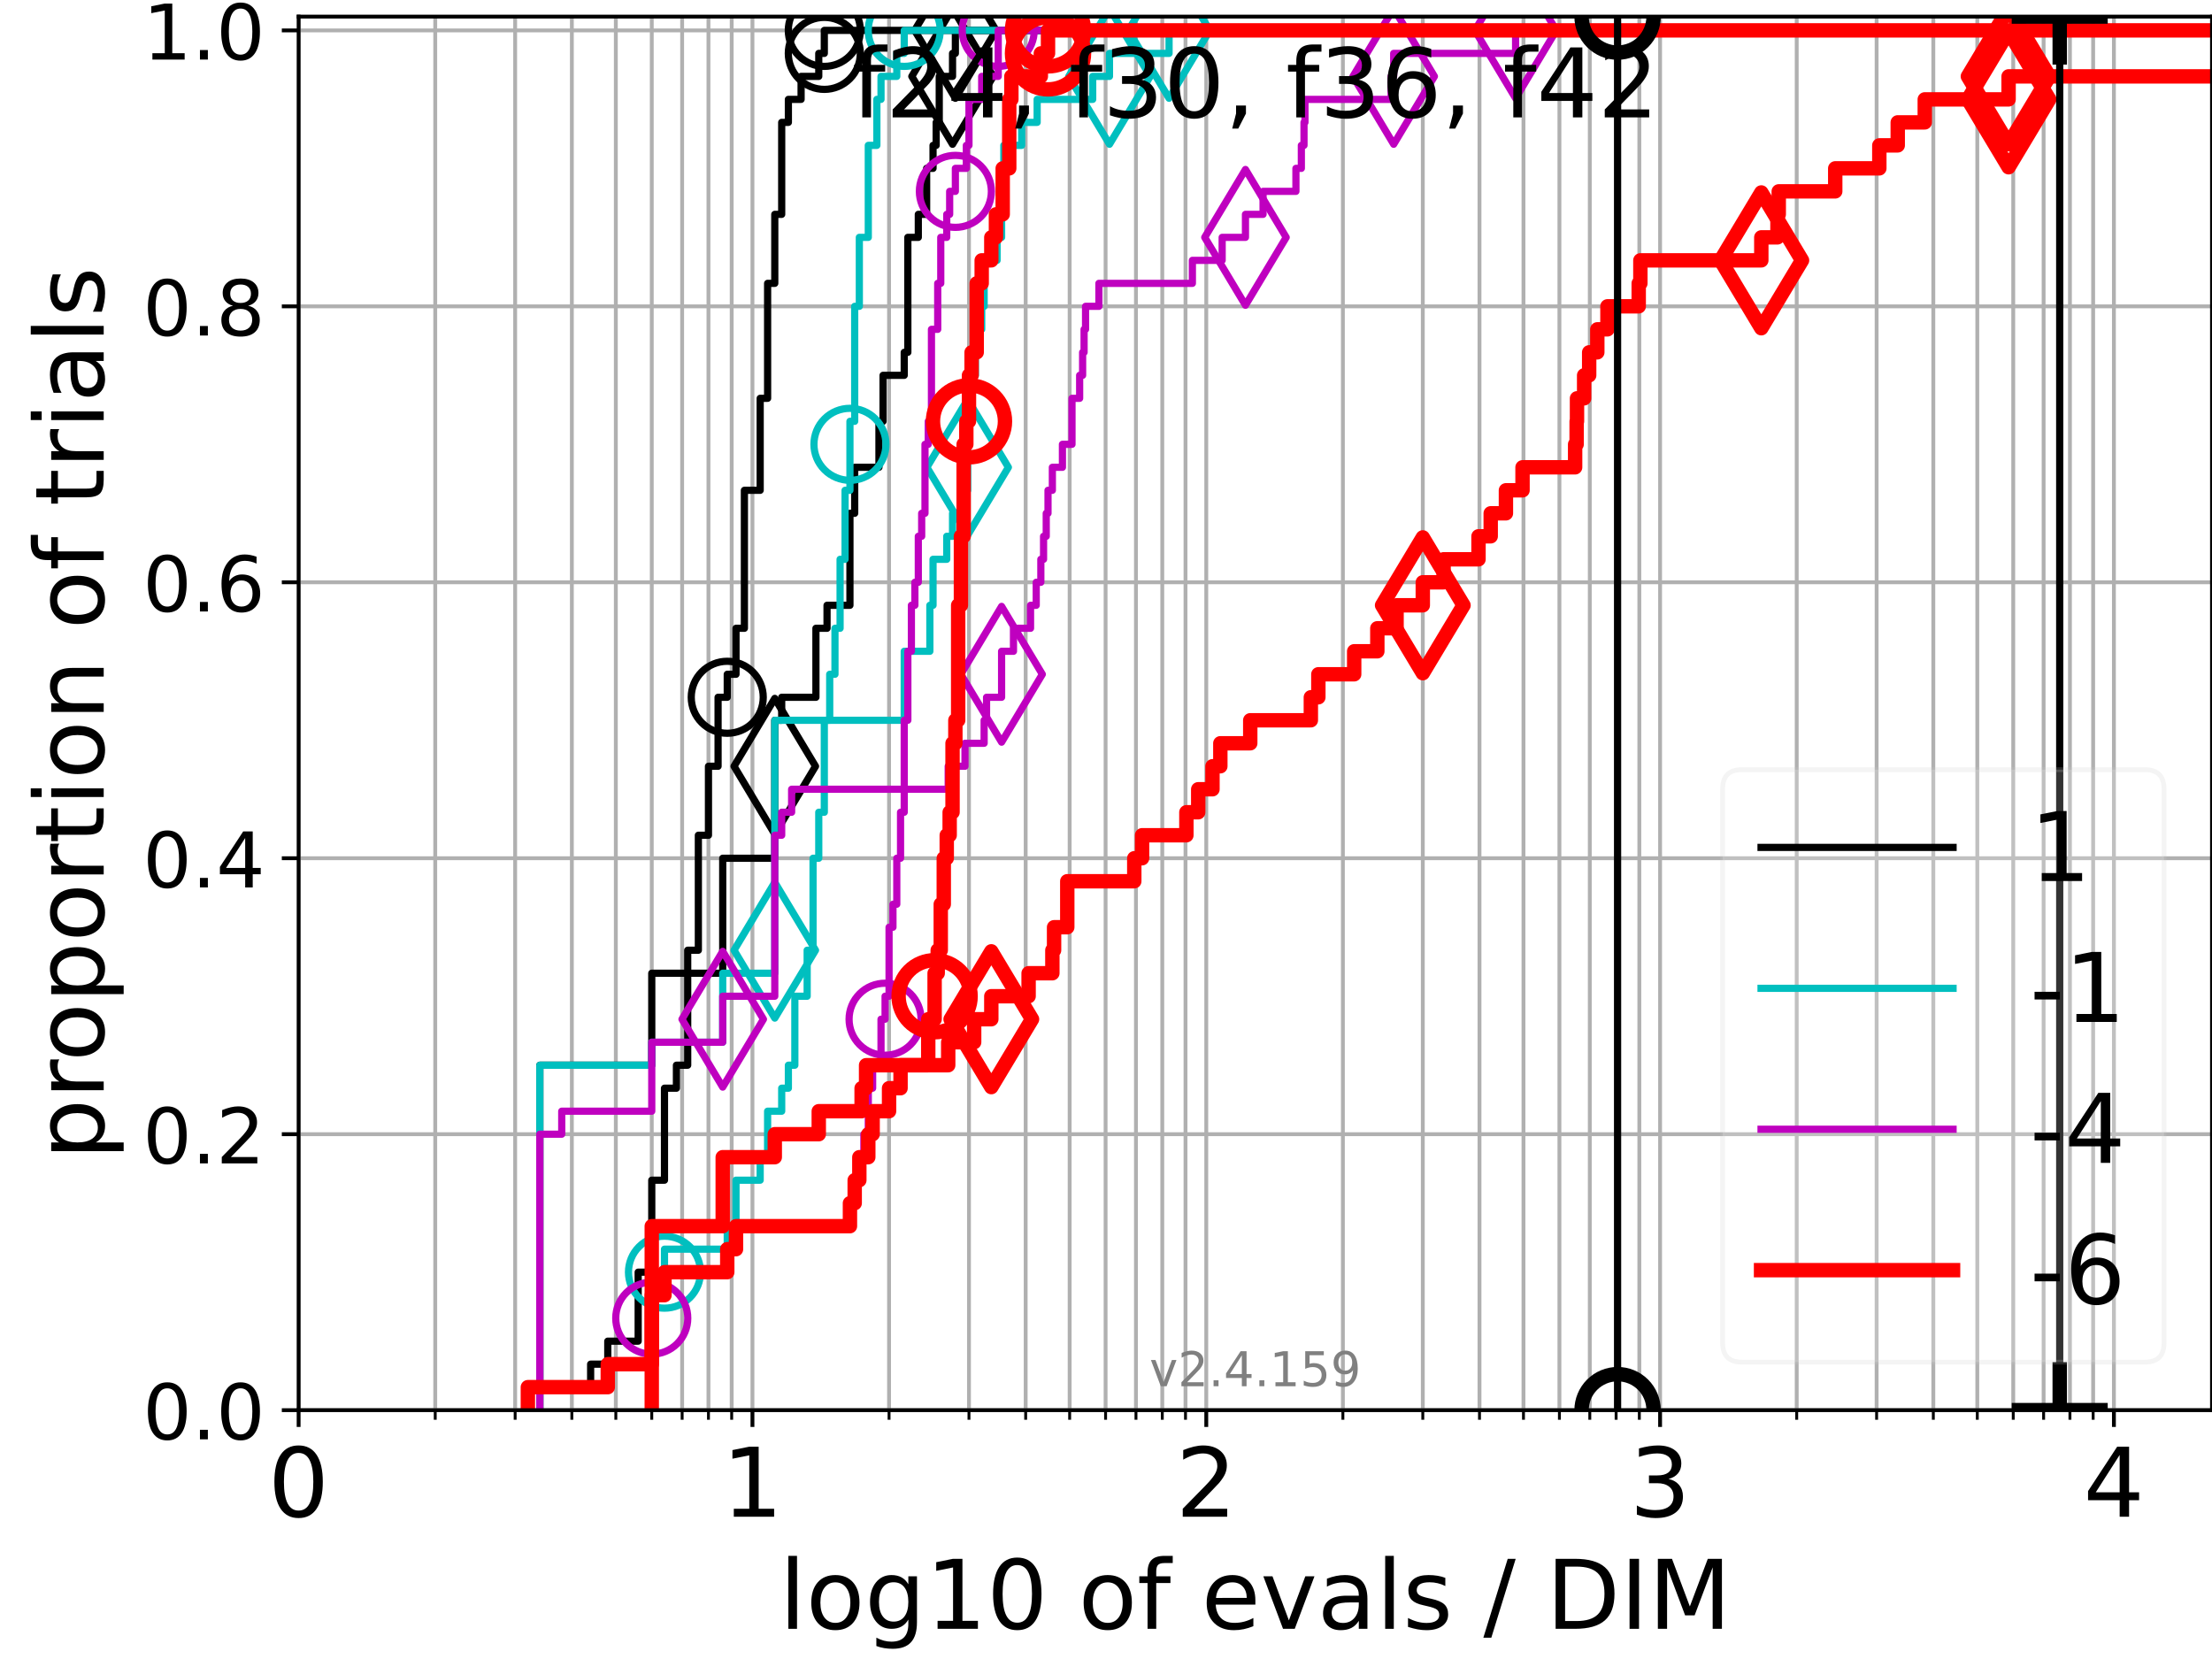 <?xml version="1.0" encoding="utf-8" standalone="no"?>
<!DOCTYPE svg PUBLIC "-//W3C//DTD SVG 1.1//EN"
  "http://www.w3.org/Graphics/SVG/1.1/DTD/svg11.dtd">
<!-- Created with matplotlib (https://matplotlib.org/) -->
<svg height="345.6pt" version="1.1" viewBox="0 0 460.8 345.6" width="460.8pt" xmlns="http://www.w3.org/2000/svg" xmlns:xlink="http://www.w3.org/1999/xlink">
 <defs>
  <style type="text/css">*{stroke-linecap:butt;stroke-linejoin:round;}</style>
 </defs>
 <g id="figure_1">
  <g id="patch_1">
   <path d="M 0 345.6 
L 460.8 345.6 
L 460.8 0 
L 0 0 
z
" style="fill:#ffffff;"/>
  </g>
  <g id="axes_1">
   <g id="patch_2">
    <path d="M 62.208 293.76 
L 460.8 293.76 
L 460.8 3.456 
L 62.208 3.456 
z
" style="fill:#ffffff;"/>
   </g>
   <g id="matplotlib.axis_1">
    <g id="xtick_1">
     <g id="line2d_1">
      <path clip-path="url(#p0484dccf56)" d="M 62.208 293.76 
L 62.208 3.456 
" style="fill:none;stroke:#b0b0b0;stroke-linecap:square;stroke-width:0.8;"/>
     </g>
     <g id="line2d_2">
      <defs>
       <path d="M 0 0 
L 0 3.5 
" id="m335d9868ff" style="stroke:#000000;stroke-width:0.8;"/>
      </defs>
      <g>
       <use style="stroke:#000000;stroke-width:0.8;" x="62.208" xlink:href="#m335d9868ff" y="293.76"/>
      </g>
     </g>
     <g id="text_1">
      <!-- 0 -->
      <g transform="translate(55.846 315.957)scale(0.2 -0.2)">
       <defs>
        <path d="M 31.781 66.406 
Q 24.172 66.406 20.328 58.906 
Q 16.5 51.422 16.5 36.375 
Q 16.5 21.391 20.328 13.891 
Q 24.172 6.391 31.781 6.391 
Q 39.453 6.391 43.281 13.891 
Q 47.125 21.391 47.125 36.375 
Q 47.125 51.422 43.281 58.906 
Q 39.453 66.406 31.781 66.406 
z
M 31.781 74.219 
Q 44.047 74.219 50.516 64.516 
Q 56.984 54.828 56.984 36.375 
Q 56.984 17.969 50.516 8.266 
Q 44.047 -1.422 31.781 -1.422 
Q 19.531 -1.422 13.062 8.266 
Q 6.594 17.969 6.594 36.375 
Q 6.594 54.828 13.062 64.516 
Q 19.531 74.219 31.781 74.219 
z
" id="DejaVuSans-48"/>
       </defs>
       <use xlink:href="#DejaVuSans-48"/>
      </g>
     </g>
    </g>
    <g id="xtick_2">
     <g id="line2d_3">
      <path clip-path="url(#p0484dccf56)" d="M 156.748 293.76 
L 156.748 3.456 
" style="fill:none;stroke:#b0b0b0;stroke-linecap:square;stroke-width:0.8;"/>
     </g>
     <g id="line2d_4">
      <g>
       <use style="stroke:#000000;stroke-width:0.8;" x="156.748" xlink:href="#m335d9868ff" y="293.76"/>
      </g>
     </g>
     <g id="text_2">
      <!-- 1 -->
      <g transform="translate(150.385 315.957)scale(0.2 -0.2)">
       <defs>
        <path d="M 12.406 8.297 
L 28.516 8.297 
L 28.516 63.922 
L 10.984 60.406 
L 10.984 69.391 
L 28.422 72.906 
L 38.281 72.906 
L 38.281 8.297 
L 54.391 8.297 
L 54.391 0 
L 12.406 0 
z
" id="DejaVuSans-49"/>
       </defs>
       <use xlink:href="#DejaVuSans-49"/>
      </g>
     </g>
    </g>
    <g id="xtick_3">
     <g id="line2d_5">
      <path clip-path="url(#p0484dccf56)" d="M 251.288 293.76 
L 251.288 3.456 
" style="fill:none;stroke:#b0b0b0;stroke-linecap:square;stroke-width:0.8;"/>
     </g>
     <g id="line2d_6">
      <g>
       <use style="stroke:#000000;stroke-width:0.8;" x="251.288" xlink:href="#m335d9868ff" y="293.76"/>
      </g>
     </g>
     <g id="text_3">
      <!-- 2 -->
      <g transform="translate(244.925 315.957)scale(0.2 -0.2)">
       <defs>
        <path d="M 19.188 8.297 
L 53.609 8.297 
L 53.609 0 
L 7.328 0 
L 7.328 8.297 
Q 12.938 14.109 22.625 23.891 
Q 32.328 33.688 34.812 36.531 
Q 39.547 41.844 41.422 45.531 
Q 43.312 49.219 43.312 52.781 
Q 43.312 58.594 39.234 62.25 
Q 35.156 65.922 28.609 65.922 
Q 23.969 65.922 18.812 64.312 
Q 13.672 62.703 7.812 59.422 
L 7.812 69.391 
Q 13.766 71.781 18.938 73 
Q 24.125 74.219 28.422 74.219 
Q 39.75 74.219 46.484 68.547 
Q 53.219 62.891 53.219 53.422 
Q 53.219 48.922 51.531 44.891 
Q 49.859 40.875 45.406 35.406 
Q 44.188 33.984 37.641 27.219 
Q 31.109 20.453 19.188 8.297 
z
" id="DejaVuSans-50"/>
       </defs>
       <use xlink:href="#DejaVuSans-50"/>
      </g>
     </g>
    </g>
    <g id="xtick_4">
     <g id="line2d_7">
      <path clip-path="url(#p0484dccf56)" d="M 345.827 293.76 
L 345.827 3.456 
" style="fill:none;stroke:#b0b0b0;stroke-linecap:square;stroke-width:0.8;"/>
     </g>
     <g id="line2d_8">
      <g>
       <use style="stroke:#000000;stroke-width:0.8;" x="345.827" xlink:href="#m335d9868ff" y="293.76"/>
      </g>
     </g>
     <g id="text_4">
      <!-- 3 -->
      <g transform="translate(339.465 315.957)scale(0.2 -0.2)">
       <defs>
        <path d="M 40.578 39.312 
Q 47.656 37.797 51.625 33 
Q 55.609 28.219 55.609 21.188 
Q 55.609 10.406 48.188 4.484 
Q 40.766 -1.422 27.094 -1.422 
Q 22.516 -1.422 17.656 -0.516 
Q 12.797 0.391 7.625 2.203 
L 7.625 11.719 
Q 11.719 9.328 16.594 8.109 
Q 21.484 6.891 26.812 6.891 
Q 36.078 6.891 40.938 10.547 
Q 45.797 14.203 45.797 21.188 
Q 45.797 27.641 41.281 31.266 
Q 36.766 34.906 28.719 34.906 
L 20.219 34.906 
L 20.219 43.016 
L 29.109 43.016 
Q 36.375 43.016 40.234 45.922 
Q 44.094 48.828 44.094 54.297 
Q 44.094 59.906 40.109 62.906 
Q 36.141 65.922 28.719 65.922 
Q 24.656 65.922 20.016 65.031 
Q 15.375 64.156 9.812 62.312 
L 9.812 71.094 
Q 15.438 72.656 20.344 73.438 
Q 25.25 74.219 29.594 74.219 
Q 40.828 74.219 47.359 69.109 
Q 53.906 64.016 53.906 55.328 
Q 53.906 49.266 50.438 45.094 
Q 46.969 40.922 40.578 39.312 
z
" id="DejaVuSans-51"/>
       </defs>
       <use xlink:href="#DejaVuSans-51"/>
      </g>
     </g>
    </g>
    <g id="xtick_5">
     <g id="line2d_9">
      <path clip-path="url(#p0484dccf56)" d="M 440.367 293.76 
L 440.367 3.456 
" style="fill:none;stroke:#b0b0b0;stroke-linecap:square;stroke-width:0.8;"/>
     </g>
     <g id="line2d_10">
      <g>
       <use style="stroke:#000000;stroke-width:0.8;" x="440.367" xlink:href="#m335d9868ff" y="293.76"/>
      </g>
     </g>
     <g id="text_5">
      <!-- 4 -->
      <g transform="translate(434.005 315.957)scale(0.2 -0.2)">
       <defs>
        <path d="M 37.797 64.312 
L 12.891 25.391 
L 37.797 25.391 
z
M 35.203 72.906 
L 47.609 72.906 
L 47.609 25.391 
L 58.016 25.391 
L 58.016 17.188 
L 47.609 17.188 
L 47.609 0 
L 37.797 0 
L 37.797 17.188 
L 4.891 17.188 
L 4.891 26.703 
z
" id="DejaVuSans-52"/>
       </defs>
       <use xlink:href="#DejaVuSans-52"/>
      </g>
     </g>
    </g>
    <g id="xtick_6">
     <g id="line2d_11">
      <path clip-path="url(#p0484dccf56)" d="M 90.667 293.76 
L 90.667 3.456 
" style="fill:none;stroke:#b0b0b0;stroke-linecap:square;stroke-width:0.8;"/>
     </g>
     <g id="line2d_12">
      <defs>
       <path d="M 0 0 
L 0 2 
" id="m36578a8028" style="stroke:#000000;stroke-width:0.6;"/>
      </defs>
      <g>
       <use style="stroke:#000000;stroke-width:0.6;" x="90.667" xlink:href="#m36578a8028" y="293.76"/>
      </g>
     </g>
    </g>
    <g id="xtick_7">
     <g id="line2d_13">
      <path clip-path="url(#p0484dccf56)" d="M 107.315 293.76 
L 107.315 3.456 
" style="fill:none;stroke:#b0b0b0;stroke-linecap:square;stroke-width:0.8;"/>
     </g>
     <g id="line2d_14">
      <g>
       <use style="stroke:#000000;stroke-width:0.6;" x="107.315" xlink:href="#m36578a8028" y="293.76"/>
      </g>
     </g>
    </g>
    <g id="xtick_8">
     <g id="line2d_15">
      <path clip-path="url(#p0484dccf56)" d="M 119.127 293.76 
L 119.127 3.456 
" style="fill:none;stroke:#b0b0b0;stroke-linecap:square;stroke-width:0.8;"/>
     </g>
     <g id="line2d_16">
      <g>
       <use style="stroke:#000000;stroke-width:0.6;" x="119.127" xlink:href="#m36578a8028" y="293.76"/>
      </g>
     </g>
    </g>
    <g id="xtick_9">
     <g id="line2d_17">
      <path clip-path="url(#p0484dccf56)" d="M 128.289 293.76 
L 128.289 3.456 
" style="fill:none;stroke:#b0b0b0;stroke-linecap:square;stroke-width:0.8;"/>
     </g>
     <g id="line2d_18">
      <g>
       <use style="stroke:#000000;stroke-width:0.6;" x="128.289" xlink:href="#m36578a8028" y="293.76"/>
      </g>
     </g>
    </g>
    <g id="xtick_10">
     <g id="line2d_19">
      <path clip-path="url(#p0484dccf56)" d="M 135.774 293.76 
L 135.774 3.456 
" style="fill:none;stroke:#b0b0b0;stroke-linecap:square;stroke-width:0.8;"/>
     </g>
     <g id="line2d_20">
      <g>
       <use style="stroke:#000000;stroke-width:0.6;" x="135.774" xlink:href="#m36578a8028" y="293.76"/>
      </g>
     </g>
    </g>
    <g id="xtick_11">
     <g id="line2d_21">
      <path clip-path="url(#p0484dccf56)" d="M 142.103 293.76 
L 142.103 3.456 
" style="fill:none;stroke:#b0b0b0;stroke-linecap:square;stroke-width:0.8;"/>
     </g>
     <g id="line2d_22">
      <g>
       <use style="stroke:#000000;stroke-width:0.6;" x="142.103" xlink:href="#m36578a8028" y="293.76"/>
      </g>
     </g>
    </g>
    <g id="xtick_12">
     <g id="line2d_23">
      <path clip-path="url(#p0484dccf56)" d="M 147.586 293.76 
L 147.586 3.456 
" style="fill:none;stroke:#b0b0b0;stroke-linecap:square;stroke-width:0.8;"/>
     </g>
     <g id="line2d_24">
      <g>
       <use style="stroke:#000000;stroke-width:0.6;" x="147.586" xlink:href="#m36578a8028" y="293.76"/>
      </g>
     </g>
    </g>
    <g id="xtick_13">
     <g id="line2d_25">
      <path clip-path="url(#p0484dccf56)" d="M 152.422 293.76 
L 152.422 3.456 
" style="fill:none;stroke:#b0b0b0;stroke-linecap:square;stroke-width:0.8;"/>
     </g>
     <g id="line2d_26">
      <g>
       <use style="stroke:#000000;stroke-width:0.6;" x="152.422" xlink:href="#m36578a8028" y="293.76"/>
      </g>
     </g>
    </g>
    <g id="xtick_14">
     <g id="line2d_27">
      <path clip-path="url(#p0484dccf56)" d="M 185.207 293.76 
L 185.207 3.456 
" style="fill:none;stroke:#b0b0b0;stroke-linecap:square;stroke-width:0.8;"/>
     </g>
     <g id="line2d_28">
      <g>
       <use style="stroke:#000000;stroke-width:0.6;" x="185.207" xlink:href="#m36578a8028" y="293.76"/>
      </g>
     </g>
    </g>
    <g id="xtick_15">
     <g id="line2d_29">
      <path clip-path="url(#p0484dccf56)" d="M 201.855 293.76 
L 201.855 3.456 
" style="fill:none;stroke:#b0b0b0;stroke-linecap:square;stroke-width:0.8;"/>
     </g>
     <g id="line2d_30">
      <g>
       <use style="stroke:#000000;stroke-width:0.6;" x="201.855" xlink:href="#m36578a8028" y="293.76"/>
      </g>
     </g>
    </g>
    <g id="xtick_16">
     <g id="line2d_31">
      <path clip-path="url(#p0484dccf56)" d="M 213.666 293.76 
L 213.666 3.456 
" style="fill:none;stroke:#b0b0b0;stroke-linecap:square;stroke-width:0.8;"/>
     </g>
     <g id="line2d_32">
      <g>
       <use style="stroke:#000000;stroke-width:0.6;" x="213.666" xlink:href="#m36578a8028" y="293.76"/>
      </g>
     </g>
    </g>
    <g id="xtick_17">
     <g id="line2d_33">
      <path clip-path="url(#p0484dccf56)" d="M 222.828 293.76 
L 222.828 3.456 
" style="fill:none;stroke:#b0b0b0;stroke-linecap:square;stroke-width:0.8;"/>
     </g>
     <g id="line2d_34">
      <g>
       <use style="stroke:#000000;stroke-width:0.6;" x="222.828" xlink:href="#m36578a8028" y="293.76"/>
      </g>
     </g>
    </g>
    <g id="xtick_18">
     <g id="line2d_35">
      <path clip-path="url(#p0484dccf56)" d="M 230.314 293.76 
L 230.314 3.456 
" style="fill:none;stroke:#b0b0b0;stroke-linecap:square;stroke-width:0.8;"/>
     </g>
     <g id="line2d_36">
      <g>
       <use style="stroke:#000000;stroke-width:0.6;" x="230.314" xlink:href="#m36578a8028" y="293.76"/>
      </g>
     </g>
    </g>
    <g id="xtick_19">
     <g id="line2d_37">
      <path clip-path="url(#p0484dccf56)" d="M 236.643 293.76 
L 236.643 3.456 
" style="fill:none;stroke:#b0b0b0;stroke-linecap:square;stroke-width:0.8;"/>
     </g>
     <g id="line2d_38">
      <g>
       <use style="stroke:#000000;stroke-width:0.6;" x="236.643" xlink:href="#m36578a8028" y="293.76"/>
      </g>
     </g>
    </g>
    <g id="xtick_20">
     <g id="line2d_39">
      <path clip-path="url(#p0484dccf56)" d="M 242.126 293.76 
L 242.126 3.456 
" style="fill:none;stroke:#b0b0b0;stroke-linecap:square;stroke-width:0.8;"/>
     </g>
     <g id="line2d_40">
      <g>
       <use style="stroke:#000000;stroke-width:0.6;" x="242.126" xlink:href="#m36578a8028" y="293.76"/>
      </g>
     </g>
    </g>
    <g id="xtick_21">
     <g id="line2d_41">
      <path clip-path="url(#p0484dccf56)" d="M 246.962 293.76 
L 246.962 3.456 
" style="fill:none;stroke:#b0b0b0;stroke-linecap:square;stroke-width:0.8;"/>
     </g>
     <g id="line2d_42">
      <g>
       <use style="stroke:#000000;stroke-width:0.6;" x="246.962" xlink:href="#m36578a8028" y="293.76"/>
      </g>
     </g>
    </g>
    <g id="xtick_22">
     <g id="line2d_43">
      <path clip-path="url(#p0484dccf56)" d="M 279.747 293.76 
L 279.747 3.456 
" style="fill:none;stroke:#b0b0b0;stroke-linecap:square;stroke-width:0.8;"/>
     </g>
     <g id="line2d_44">
      <g>
       <use style="stroke:#000000;stroke-width:0.6;" x="279.747" xlink:href="#m36578a8028" y="293.76"/>
      </g>
     </g>
    </g>
    <g id="xtick_23">
     <g id="line2d_45">
      <path clip-path="url(#p0484dccf56)" d="M 296.395 293.76 
L 296.395 3.456 
" style="fill:none;stroke:#b0b0b0;stroke-linecap:square;stroke-width:0.8;"/>
     </g>
     <g id="line2d_46">
      <g>
       <use style="stroke:#000000;stroke-width:0.6;" x="296.395" xlink:href="#m36578a8028" y="293.76"/>
      </g>
     </g>
    </g>
    <g id="xtick_24">
     <g id="line2d_47">
      <path clip-path="url(#p0484dccf56)" d="M 308.206 293.76 
L 308.206 3.456 
" style="fill:none;stroke:#b0b0b0;stroke-linecap:square;stroke-width:0.8;"/>
     </g>
     <g id="line2d_48">
      <g>
       <use style="stroke:#000000;stroke-width:0.6;" x="308.206" xlink:href="#m36578a8028" y="293.76"/>
      </g>
     </g>
    </g>
    <g id="xtick_25">
     <g id="line2d_49">
      <path clip-path="url(#p0484dccf56)" d="M 317.368 293.76 
L 317.368 3.456 
" style="fill:none;stroke:#b0b0b0;stroke-linecap:square;stroke-width:0.8;"/>
     </g>
     <g id="line2d_50">
      <g>
       <use style="stroke:#000000;stroke-width:0.6;" x="317.368" xlink:href="#m36578a8028" y="293.76"/>
      </g>
     </g>
    </g>
    <g id="xtick_26">
     <g id="line2d_51">
      <path clip-path="url(#p0484dccf56)" d="M 324.854 293.76 
L 324.854 3.456 
" style="fill:none;stroke:#b0b0b0;stroke-linecap:square;stroke-width:0.8;"/>
     </g>
     <g id="line2d_52">
      <g>
       <use style="stroke:#000000;stroke-width:0.6;" x="324.854" xlink:href="#m36578a8028" y="293.76"/>
      </g>
     </g>
    </g>
    <g id="xtick_27">
     <g id="line2d_53">
      <path clip-path="url(#p0484dccf56)" d="M 331.183 293.76 
L 331.183 3.456 
" style="fill:none;stroke:#b0b0b0;stroke-linecap:square;stroke-width:0.8;"/>
     </g>
     <g id="line2d_54">
      <g>
       <use style="stroke:#000000;stroke-width:0.6;" x="331.183" xlink:href="#m36578a8028" y="293.76"/>
      </g>
     </g>
    </g>
    <g id="xtick_28">
     <g id="line2d_55">
      <path clip-path="url(#p0484dccf56)" d="M 336.666 293.76 
L 336.666 3.456 
" style="fill:none;stroke:#b0b0b0;stroke-linecap:square;stroke-width:0.8;"/>
     </g>
     <g id="line2d_56">
      <g>
       <use style="stroke:#000000;stroke-width:0.6;" x="336.666" xlink:href="#m36578a8028" y="293.76"/>
      </g>
     </g>
    </g>
    <g id="xtick_29">
     <g id="line2d_57">
      <path clip-path="url(#p0484dccf56)" d="M 341.502 293.76 
L 341.502 3.456 
" style="fill:none;stroke:#b0b0b0;stroke-linecap:square;stroke-width:0.8;"/>
     </g>
     <g id="line2d_58">
      <g>
       <use style="stroke:#000000;stroke-width:0.6;" x="341.502" xlink:href="#m36578a8028" y="293.76"/>
      </g>
     </g>
    </g>
    <g id="xtick_30">
     <g id="line2d_59">
      <path clip-path="url(#p0484dccf56)" d="M 374.287 293.76 
L 374.287 3.456 
" style="fill:none;stroke:#b0b0b0;stroke-linecap:square;stroke-width:0.8;"/>
     </g>
     <g id="line2d_60">
      <g>
       <use style="stroke:#000000;stroke-width:0.6;" x="374.287" xlink:href="#m36578a8028" y="293.76"/>
      </g>
     </g>
    </g>
    <g id="xtick_31">
     <g id="line2d_61">
      <path clip-path="url(#p0484dccf56)" d="M 390.934 293.76 
L 390.934 3.456 
" style="fill:none;stroke:#b0b0b0;stroke-linecap:square;stroke-width:0.8;"/>
     </g>
     <g id="line2d_62">
      <g>
       <use style="stroke:#000000;stroke-width:0.6;" x="390.934" xlink:href="#m36578a8028" y="293.76"/>
      </g>
     </g>
    </g>
    <g id="xtick_32">
     <g id="line2d_63">
      <path clip-path="url(#p0484dccf56)" d="M 402.746 293.76 
L 402.746 3.456 
" style="fill:none;stroke:#b0b0b0;stroke-linecap:square;stroke-width:0.8;"/>
     </g>
     <g id="line2d_64">
      <g>
       <use style="stroke:#000000;stroke-width:0.6;" x="402.746" xlink:href="#m36578a8028" y="293.76"/>
      </g>
     </g>
    </g>
    <g id="xtick_33">
     <g id="line2d_65">
      <path clip-path="url(#p0484dccf56)" d="M 411.908 293.76 
L 411.908 3.456 
" style="fill:none;stroke:#b0b0b0;stroke-linecap:square;stroke-width:0.8;"/>
     </g>
     <g id="line2d_66">
      <g>
       <use style="stroke:#000000;stroke-width:0.6;" x="411.908" xlink:href="#m36578a8028" y="293.76"/>
      </g>
     </g>
    </g>
    <g id="xtick_34">
     <g id="line2d_67">
      <path clip-path="url(#p0484dccf56)" d="M 419.394 293.76 
L 419.394 3.456 
" style="fill:none;stroke:#b0b0b0;stroke-linecap:square;stroke-width:0.8;"/>
     </g>
     <g id="line2d_68">
      <g>
       <use style="stroke:#000000;stroke-width:0.6;" x="419.394" xlink:href="#m36578a8028" y="293.76"/>
      </g>
     </g>
    </g>
    <g id="xtick_35">
     <g id="line2d_69">
      <path clip-path="url(#p0484dccf56)" d="M 425.723 293.76 
L 425.723 3.456 
" style="fill:none;stroke:#b0b0b0;stroke-linecap:square;stroke-width:0.8;"/>
     </g>
     <g id="line2d_70">
      <g>
       <use style="stroke:#000000;stroke-width:0.6;" x="425.723" xlink:href="#m36578a8028" y="293.76"/>
      </g>
     </g>
    </g>
    <g id="xtick_36">
     <g id="line2d_71">
      <path clip-path="url(#p0484dccf56)" d="M 431.205 293.76 
L 431.205 3.456 
" style="fill:none;stroke:#b0b0b0;stroke-linecap:square;stroke-width:0.8;"/>
     </g>
     <g id="line2d_72">
      <g>
       <use style="stroke:#000000;stroke-width:0.6;" x="431.205" xlink:href="#m36578a8028" y="293.76"/>
      </g>
     </g>
    </g>
    <g id="xtick_37">
     <g id="line2d_73">
      <path clip-path="url(#p0484dccf56)" d="M 436.041 293.76 
L 436.041 3.456 
" style="fill:none;stroke:#b0b0b0;stroke-linecap:square;stroke-width:0.8;"/>
     </g>
     <g id="line2d_74">
      <g>
       <use style="stroke:#000000;stroke-width:0.6;" x="436.041" xlink:href="#m36578a8028" y="293.76"/>
      </g>
     </g>
    </g>
    <g id="text_6">
     <!-- log10 of evals / DIM -->
     <g transform="translate(162.348 339.313)scale(0.2 -0.2)">
      <defs>
       <path d="M 9.422 75.984 
L 18.406 75.984 
L 18.406 0 
L 9.422 0 
z
" id="DejaVuSans-108"/>
       <path d="M 30.609 48.391 
Q 23.391 48.391 19.188 42.75 
Q 14.984 37.109 14.984 27.297 
Q 14.984 17.484 19.156 11.844 
Q 23.344 6.203 30.609 6.203 
Q 37.797 6.203 41.984 11.859 
Q 46.188 17.531 46.188 27.297 
Q 46.188 37.016 41.984 42.703 
Q 37.797 48.391 30.609 48.391 
z
M 30.609 56 
Q 42.328 56 49.016 48.375 
Q 55.719 40.766 55.719 27.297 
Q 55.719 13.875 49.016 6.219 
Q 42.328 -1.422 30.609 -1.422 
Q 18.844 -1.422 12.172 6.219 
Q 5.516 13.875 5.516 27.297 
Q 5.516 40.766 12.172 48.375 
Q 18.844 56 30.609 56 
z
" id="DejaVuSans-111"/>
       <path d="M 45.406 27.984 
Q 45.406 37.75 41.375 43.109 
Q 37.359 48.484 30.078 48.484 
Q 22.859 48.484 18.828 43.109 
Q 14.797 37.75 14.797 27.984 
Q 14.797 18.266 18.828 12.891 
Q 22.859 7.516 30.078 7.516 
Q 37.359 7.516 41.375 12.891 
Q 45.406 18.266 45.406 27.984 
z
M 54.391 6.781 
Q 54.391 -7.172 48.188 -13.984 
Q 42 -20.797 29.203 -20.797 
Q 24.469 -20.797 20.266 -20.094 
Q 16.062 -19.391 12.109 -17.922 
L 12.109 -9.188 
Q 16.062 -11.328 19.922 -12.344 
Q 23.781 -13.375 27.781 -13.375 
Q 36.625 -13.375 41.016 -8.766 
Q 45.406 -4.156 45.406 5.172 
L 45.406 9.625 
Q 42.625 4.781 38.281 2.391 
Q 33.938 0 27.875 0 
Q 17.828 0 11.672 7.656 
Q 5.516 15.328 5.516 27.984 
Q 5.516 40.672 11.672 48.328 
Q 17.828 56 27.875 56 
Q 33.938 56 38.281 53.609 
Q 42.625 51.219 45.406 46.391 
L 45.406 54.688 
L 54.391 54.688 
z
" id="DejaVuSans-103"/>
       <path id="DejaVuSans-32"/>
       <path d="M 37.109 75.984 
L 37.109 68.5 
L 28.516 68.5 
Q 23.688 68.5 21.797 66.547 
Q 19.922 64.594 19.922 59.516 
L 19.922 54.688 
L 34.719 54.688 
L 34.719 47.703 
L 19.922 47.703 
L 19.922 0 
L 10.891 0 
L 10.891 47.703 
L 2.297 47.703 
L 2.297 54.688 
L 10.891 54.688 
L 10.891 58.5 
Q 10.891 67.625 15.141 71.797 
Q 19.391 75.984 28.609 75.984 
z
" id="DejaVuSans-102"/>
       <path d="M 56.203 29.594 
L 56.203 25.203 
L 14.891 25.203 
Q 15.484 15.922 20.484 11.062 
Q 25.484 6.203 34.422 6.203 
Q 39.594 6.203 44.453 7.469 
Q 49.312 8.734 54.109 11.281 
L 54.109 2.781 
Q 49.266 0.734 44.188 -0.344 
Q 39.109 -1.422 33.891 -1.422 
Q 20.797 -1.422 13.156 6.188 
Q 5.516 13.812 5.516 26.812 
Q 5.516 40.234 12.766 48.109 
Q 20.016 56 32.328 56 
Q 43.359 56 49.781 48.891 
Q 56.203 41.797 56.203 29.594 
z
M 47.219 32.234 
Q 47.125 39.594 43.094 43.984 
Q 39.062 48.391 32.422 48.391 
Q 24.906 48.391 20.391 44.141 
Q 15.875 39.891 15.188 32.172 
z
" id="DejaVuSans-101"/>
       <path d="M 2.984 54.688 
L 12.5 54.688 
L 29.594 8.797 
L 46.688 54.688 
L 56.203 54.688 
L 35.688 0 
L 23.484 0 
z
" id="DejaVuSans-118"/>
       <path d="M 34.281 27.484 
Q 23.391 27.484 19.188 25 
Q 14.984 22.516 14.984 16.5 
Q 14.984 11.719 18.141 8.906 
Q 21.297 6.109 26.703 6.109 
Q 34.188 6.109 38.703 11.406 
Q 43.219 16.703 43.219 25.484 
L 43.219 27.484 
z
M 52.203 31.203 
L 52.203 0 
L 43.219 0 
L 43.219 8.297 
Q 40.141 3.328 35.547 0.953 
Q 30.953 -1.422 24.312 -1.422 
Q 15.922 -1.422 10.953 3.297 
Q 6 8.016 6 15.922 
Q 6 25.141 12.172 29.828 
Q 18.359 34.516 30.609 34.516 
L 43.219 34.516 
L 43.219 35.406 
Q 43.219 41.609 39.141 45 
Q 35.062 48.391 27.688 48.391 
Q 23 48.391 18.547 47.266 
Q 14.109 46.141 10.016 43.891 
L 10.016 52.203 
Q 14.938 54.109 19.578 55.047 
Q 24.219 56 28.609 56 
Q 40.484 56 46.344 49.844 
Q 52.203 43.703 52.203 31.203 
z
" id="DejaVuSans-97"/>
       <path d="M 44.281 53.078 
L 44.281 44.578 
Q 40.484 46.531 36.375 47.5 
Q 32.281 48.484 27.875 48.484 
Q 21.188 48.484 17.844 46.438 
Q 14.5 44.391 14.5 40.281 
Q 14.5 37.156 16.891 35.375 
Q 19.281 33.594 26.516 31.984 
L 29.594 31.297 
Q 39.156 29.25 43.188 25.516 
Q 47.219 21.781 47.219 15.094 
Q 47.219 7.469 41.188 3.016 
Q 35.156 -1.422 24.609 -1.422 
Q 20.219 -1.422 15.453 -0.562 
Q 10.688 0.297 5.422 2 
L 5.422 11.281 
Q 10.406 8.688 15.234 7.391 
Q 20.062 6.109 24.812 6.109 
Q 31.156 6.109 34.562 8.281 
Q 37.984 10.453 37.984 14.406 
Q 37.984 18.062 35.516 20.016 
Q 33.062 21.969 24.703 23.781 
L 21.578 24.516 
Q 13.234 26.266 9.516 29.906 
Q 5.812 33.547 5.812 39.891 
Q 5.812 47.609 11.281 51.797 
Q 16.75 56 26.812 56 
Q 31.781 56 36.172 55.266 
Q 40.578 54.547 44.281 53.078 
z
" id="DejaVuSans-115"/>
       <path d="M 25.391 72.906 
L 33.688 72.906 
L 8.297 -9.281 
L 0 -9.281 
z
" id="DejaVuSans-47"/>
       <path d="M 19.672 64.797 
L 19.672 8.109 
L 31.594 8.109 
Q 46.688 8.109 53.688 14.938 
Q 60.688 21.781 60.688 36.531 
Q 60.688 51.172 53.688 57.984 
Q 46.688 64.797 31.594 64.797 
z
M 9.812 72.906 
L 30.078 72.906 
Q 51.266 72.906 61.172 64.094 
Q 71.094 55.281 71.094 36.531 
Q 71.094 17.672 61.125 8.828 
Q 51.172 0 30.078 0 
L 9.812 0 
z
" id="DejaVuSans-68"/>
       <path d="M 9.812 72.906 
L 19.672 72.906 
L 19.672 0 
L 9.812 0 
z
" id="DejaVuSans-73"/>
       <path d="M 9.812 72.906 
L 24.516 72.906 
L 43.109 23.297 
L 61.812 72.906 
L 76.516 72.906 
L 76.516 0 
L 66.891 0 
L 66.891 64.016 
L 48.094 14.016 
L 38.188 14.016 
L 19.391 64.016 
L 19.391 0 
L 9.812 0 
z
" id="DejaVuSans-77"/>
      </defs>
      <use xlink:href="#DejaVuSans-108"/>
      <use x="27.783" xlink:href="#DejaVuSans-111"/>
      <use x="88.965" xlink:href="#DejaVuSans-103"/>
      <use x="152.441" xlink:href="#DejaVuSans-49"/>
      <use x="216.064" xlink:href="#DejaVuSans-48"/>
      <use x="279.688" xlink:href="#DejaVuSans-32"/>
      <use x="311.475" xlink:href="#DejaVuSans-111"/>
      <use x="372.656" xlink:href="#DejaVuSans-102"/>
      <use x="407.861" xlink:href="#DejaVuSans-32"/>
      <use x="439.648" xlink:href="#DejaVuSans-101"/>
      <use x="501.172" xlink:href="#DejaVuSans-118"/>
      <use x="560.352" xlink:href="#DejaVuSans-97"/>
      <use x="621.631" xlink:href="#DejaVuSans-108"/>
      <use x="649.414" xlink:href="#DejaVuSans-115"/>
      <use x="701.514" xlink:href="#DejaVuSans-32"/>
      <use x="733.301" xlink:href="#DejaVuSans-47"/>
      <use x="766.992" xlink:href="#DejaVuSans-32"/>
      <use x="798.779" xlink:href="#DejaVuSans-68"/>
      <use x="875.781" xlink:href="#DejaVuSans-73"/>
      <use x="905.273" xlink:href="#DejaVuSans-77"/>
     </g>
    </g>
   </g>
   <g id="matplotlib.axis_2">
    <g id="ytick_1">
     <g id="line2d_75">
      <path clip-path="url(#p0484dccf56)" d="M 62.208 293.76 
L 460.8 293.76 
" style="fill:none;stroke:#b0b0b0;stroke-linecap:square;stroke-width:0.8;"/>
     </g>
     <g id="line2d_76">
      <defs>
       <path d="M 0 0 
L -3.5 0 
" id="mad0e43fb9c" style="stroke:#000000;stroke-width:0.8;"/>
      </defs>
      <g>
       <use style="stroke:#000000;stroke-width:0.8;" x="62.208" xlink:href="#mad0e43fb9c" y="293.76"/>
      </g>
     </g>
     <g id="text_7">
      <!-- 0.0 -->
      <g transform="translate(29.763 299.839)scale(0.16 -0.16)">
       <defs>
        <path d="M 10.688 12.406 
L 21 12.406 
L 21 0 
L 10.688 0 
z
" id="DejaVuSans-46"/>
       </defs>
       <use xlink:href="#DejaVuSans-48"/>
       <use x="63.623" xlink:href="#DejaVuSans-46"/>
       <use x="95.41" xlink:href="#DejaVuSans-48"/>
      </g>
     </g>
    </g>
    <g id="ytick_2">
     <g id="line2d_77">
      <path clip-path="url(#p0484dccf56)" d="M 62.208 236.274 
L 460.8 236.274 
" style="fill:none;stroke:#b0b0b0;stroke-linecap:square;stroke-width:0.8;"/>
     </g>
     <g id="line2d_78">
      <g>
       <use style="stroke:#000000;stroke-width:0.8;" x="62.208" xlink:href="#mad0e43fb9c" y="236.274"/>
      </g>
     </g>
     <g id="text_8">
      <!-- 0.2 -->
      <g transform="translate(29.763 242.353)scale(0.16 -0.16)">
       <use xlink:href="#DejaVuSans-48"/>
       <use x="63.623" xlink:href="#DejaVuSans-46"/>
       <use x="95.41" xlink:href="#DejaVuSans-50"/>
      </g>
     </g>
    </g>
    <g id="ytick_3">
     <g id="line2d_79">
      <path clip-path="url(#p0484dccf56)" d="M 62.208 178.788 
L 460.8 178.788 
" style="fill:none;stroke:#b0b0b0;stroke-linecap:square;stroke-width:0.8;"/>
     </g>
     <g id="line2d_80">
      <g>
       <use style="stroke:#000000;stroke-width:0.8;" x="62.208" xlink:href="#mad0e43fb9c" y="178.788"/>
      </g>
     </g>
     <g id="text_9">
      <!-- 0.4 -->
      <g transform="translate(29.763 184.867)scale(0.16 -0.16)">
       <use xlink:href="#DejaVuSans-48"/>
       <use x="63.623" xlink:href="#DejaVuSans-46"/>
       <use x="95.41" xlink:href="#DejaVuSans-52"/>
      </g>
     </g>
    </g>
    <g id="ytick_4">
     <g id="line2d_81">
      <path clip-path="url(#p0484dccf56)" d="M 62.208 121.302 
L 460.8 121.302 
" style="fill:none;stroke:#b0b0b0;stroke-linecap:square;stroke-width:0.8;"/>
     </g>
     <g id="line2d_82">
      <g>
       <use style="stroke:#000000;stroke-width:0.8;" x="62.208" xlink:href="#mad0e43fb9c" y="121.302"/>
      </g>
     </g>
     <g id="text_10">
      <!-- 0.6 -->
      <g transform="translate(29.763 127.381)scale(0.16 -0.16)">
       <defs>
        <path d="M 33.016 40.375 
Q 26.375 40.375 22.484 35.828 
Q 18.609 31.297 18.609 23.391 
Q 18.609 15.531 22.484 10.953 
Q 26.375 6.391 33.016 6.391 
Q 39.656 6.391 43.531 10.953 
Q 47.406 15.531 47.406 23.391 
Q 47.406 31.297 43.531 35.828 
Q 39.656 40.375 33.016 40.375 
z
M 52.594 71.297 
L 52.594 62.312 
Q 48.875 64.062 45.094 64.984 
Q 41.312 65.922 37.594 65.922 
Q 27.828 65.922 22.672 59.328 
Q 17.531 52.734 16.797 39.406 
Q 19.672 43.656 24.016 45.922 
Q 28.375 48.188 33.594 48.188 
Q 44.578 48.188 50.953 41.516 
Q 57.328 34.859 57.328 23.391 
Q 57.328 12.156 50.688 5.359 
Q 44.047 -1.422 33.016 -1.422 
Q 20.359 -1.422 13.672 8.266 
Q 6.984 17.969 6.984 36.375 
Q 6.984 53.656 15.188 63.938 
Q 23.391 74.219 37.203 74.219 
Q 40.922 74.219 44.703 73.484 
Q 48.484 72.75 52.594 71.297 
z
" id="DejaVuSans-54"/>
       </defs>
       <use xlink:href="#DejaVuSans-48"/>
       <use x="63.623" xlink:href="#DejaVuSans-46"/>
       <use x="95.41" xlink:href="#DejaVuSans-54"/>
      </g>
     </g>
    </g>
    <g id="ytick_5">
     <g id="line2d_83">
      <path clip-path="url(#p0484dccf56)" d="M 62.208 63.816 
L 460.8 63.816 
" style="fill:none;stroke:#b0b0b0;stroke-linecap:square;stroke-width:0.8;"/>
     </g>
     <g id="line2d_84">
      <g>
       <use style="stroke:#000000;stroke-width:0.8;" x="62.208" xlink:href="#mad0e43fb9c" y="63.816"/>
      </g>
     </g>
     <g id="text_11">
      <!-- 0.8 -->
      <g transform="translate(29.763 69.895)scale(0.16 -0.16)">
       <defs>
        <path d="M 31.781 34.625 
Q 24.75 34.625 20.719 30.859 
Q 16.703 27.094 16.703 20.516 
Q 16.703 13.922 20.719 10.156 
Q 24.75 6.391 31.781 6.391 
Q 38.812 6.391 42.859 10.172 
Q 46.922 13.969 46.922 20.516 
Q 46.922 27.094 42.891 30.859 
Q 38.875 34.625 31.781 34.625 
z
M 21.922 38.812 
Q 15.578 40.375 12.031 44.719 
Q 8.5 49.078 8.5 55.328 
Q 8.5 64.062 14.719 69.141 
Q 20.953 74.219 31.781 74.219 
Q 42.672 74.219 48.875 69.141 
Q 55.078 64.062 55.078 55.328 
Q 55.078 49.078 51.531 44.719 
Q 48 40.375 41.703 38.812 
Q 48.828 37.156 52.797 32.312 
Q 56.781 27.484 56.781 20.516 
Q 56.781 9.906 50.312 4.234 
Q 43.844 -1.422 31.781 -1.422 
Q 19.734 -1.422 13.25 4.234 
Q 6.781 9.906 6.781 20.516 
Q 6.781 27.484 10.781 32.312 
Q 14.797 37.156 21.922 38.812 
z
M 18.312 54.391 
Q 18.312 48.734 21.844 45.562 
Q 25.391 42.391 31.781 42.391 
Q 38.141 42.391 41.719 45.562 
Q 45.312 48.734 45.312 54.391 
Q 45.312 60.062 41.719 63.234 
Q 38.141 66.406 31.781 66.406 
Q 25.391 66.406 21.844 63.234 
Q 18.312 60.062 18.312 54.391 
z
" id="DejaVuSans-56"/>
       </defs>
       <use xlink:href="#DejaVuSans-48"/>
       <use x="63.623" xlink:href="#DejaVuSans-46"/>
       <use x="95.41" xlink:href="#DejaVuSans-56"/>
      </g>
     </g>
    </g>
    <g id="ytick_6">
     <g id="line2d_85">
      <path clip-path="url(#p0484dccf56)" d="M 62.208 6.33 
L 460.8 6.33 
" style="fill:none;stroke:#b0b0b0;stroke-linecap:square;stroke-width:0.8;"/>
     </g>
     <g id="line2d_86">
      <g>
       <use style="stroke:#000000;stroke-width:0.8;" x="62.208" xlink:href="#mad0e43fb9c" y="6.33"/>
      </g>
     </g>
     <g id="text_12">
      <!-- 1.0 -->
      <g transform="translate(29.763 12.409)scale(0.16 -0.16)">
       <use xlink:href="#DejaVuSans-49"/>
       <use x="63.623" xlink:href="#DejaVuSans-46"/>
       <use x="95.41" xlink:href="#DejaVuSans-48"/>
      </g>
     </g>
    </g>
    <g id="text_13">
     <!-- proportion of trials -->
     <g transform="translate(21.604 241.614)rotate(-90)scale(0.2 -0.2)">
      <defs>
       <path d="M 18.109 8.203 
L 18.109 -20.797 
L 9.078 -20.797 
L 9.078 54.688 
L 18.109 54.688 
L 18.109 46.391 
Q 20.953 51.266 25.266 53.625 
Q 29.594 56 35.594 56 
Q 45.562 56 51.781 48.094 
Q 58.016 40.188 58.016 27.297 
Q 58.016 14.406 51.781 6.484 
Q 45.562 -1.422 35.594 -1.422 
Q 29.594 -1.422 25.266 0.953 
Q 20.953 3.328 18.109 8.203 
z
M 48.688 27.297 
Q 48.688 37.203 44.609 42.844 
Q 40.531 48.484 33.406 48.484 
Q 26.266 48.484 22.188 42.844 
Q 18.109 37.203 18.109 27.297 
Q 18.109 17.391 22.188 11.75 
Q 26.266 6.109 33.406 6.109 
Q 40.531 6.109 44.609 11.75 
Q 48.688 17.391 48.688 27.297 
z
" id="DejaVuSans-112"/>
       <path d="M 41.109 46.297 
Q 39.594 47.172 37.812 47.578 
Q 36.031 48 33.891 48 
Q 26.266 48 22.188 43.047 
Q 18.109 38.094 18.109 28.812 
L 18.109 0 
L 9.078 0 
L 9.078 54.688 
L 18.109 54.688 
L 18.109 46.188 
Q 20.953 51.172 25.484 53.578 
Q 30.031 56 36.531 56 
Q 37.453 56 38.578 55.875 
Q 39.703 55.766 41.062 55.516 
z
" id="DejaVuSans-114"/>
       <path d="M 18.312 70.219 
L 18.312 54.688 
L 36.812 54.688 
L 36.812 47.703 
L 18.312 47.703 
L 18.312 18.016 
Q 18.312 11.328 20.141 9.422 
Q 21.969 7.516 27.594 7.516 
L 36.812 7.516 
L 36.812 0 
L 27.594 0 
Q 17.188 0 13.234 3.875 
Q 9.281 7.766 9.281 18.016 
L 9.281 47.703 
L 2.688 47.703 
L 2.688 54.688 
L 9.281 54.688 
L 9.281 70.219 
z
" id="DejaVuSans-116"/>
       <path d="M 9.422 54.688 
L 18.406 54.688 
L 18.406 0 
L 9.422 0 
z
M 9.422 75.984 
L 18.406 75.984 
L 18.406 64.594 
L 9.422 64.594 
z
" id="DejaVuSans-105"/>
       <path d="M 54.891 33.016 
L 54.891 0 
L 45.906 0 
L 45.906 32.719 
Q 45.906 40.484 42.875 44.328 
Q 39.844 48.188 33.797 48.188 
Q 26.516 48.188 22.312 43.547 
Q 18.109 38.922 18.109 30.906 
L 18.109 0 
L 9.078 0 
L 9.078 54.688 
L 18.109 54.688 
L 18.109 46.188 
Q 21.344 51.125 25.703 53.562 
Q 30.078 56 35.797 56 
Q 45.219 56 50.047 50.172 
Q 54.891 44.344 54.891 33.016 
z
" id="DejaVuSans-110"/>
      </defs>
      <use xlink:href="#DejaVuSans-112"/>
      <use x="63.477" xlink:href="#DejaVuSans-114"/>
      <use x="102.34" xlink:href="#DejaVuSans-111"/>
      <use x="163.521" xlink:href="#DejaVuSans-112"/>
      <use x="226.998" xlink:href="#DejaVuSans-111"/>
      <use x="288.18" xlink:href="#DejaVuSans-114"/>
      <use x="329.293" xlink:href="#DejaVuSans-116"/>
      <use x="368.502" xlink:href="#DejaVuSans-105"/>
      <use x="396.285" xlink:href="#DejaVuSans-111"/>
      <use x="457.467" xlink:href="#DejaVuSans-110"/>
      <use x="520.846" xlink:href="#DejaVuSans-32"/>
      <use x="552.633" xlink:href="#DejaVuSans-111"/>
      <use x="613.814" xlink:href="#DejaVuSans-102"/>
      <use x="649.02" xlink:href="#DejaVuSans-32"/>
      <use x="680.807" xlink:href="#DejaVuSans-116"/>
      <use x="720.016" xlink:href="#DejaVuSans-114"/>
      <use x="761.129" xlink:href="#DejaVuSans-105"/>
      <use x="788.912" xlink:href="#DejaVuSans-97"/>
      <use x="850.191" xlink:href="#DejaVuSans-108"/>
      <use x="877.975" xlink:href="#DejaVuSans-115"/>
     </g>
    </g>
   </g>
   <g id="line2d_87">
    <path clip-path="url(#p0484dccf56)" d="M 112.454 293.76 
L 112.454 288.97 
L 112.454 288.97 
L 112.454 284.179 
L 112.454 284.179 
L 112.454 279.389 
L 112.454 279.389 
L 112.454 274.598 
L 112.454 274.598 
L 112.454 269.808 
L 112.454 269.808 
L 112.454 265.017 
L 112.454 265.017 
L 112.454 260.227 
L 112.454 260.227 
L 112.454 255.436 
L 112.454 255.436 
L 112.454 250.646 
L 112.454 250.646 
L 112.454 245.855 
L 112.454 245.855 
L 112.454 241.065 
L 112.454 241.065 
L 112.454 236.274 
L 112.454 236.274 
L 112.454 231.484 
L 112.454 231.484 
L 112.454 226.693 
L 112.454 226.693 
L 112.454 221.903 
L 135.774 221.903 
L 135.774 217.112 
L 135.774 217.112 
L 135.774 212.322 
L 135.774 212.322 
L 135.774 207.531 
L 135.774 207.531 
L 135.774 202.741 
L 150.555 202.741 
L 150.555 197.95 
L 150.555 197.95 
L 150.555 193.16 
L 150.555 193.16 
L 150.555 188.369 
L 150.555 188.369 
L 150.555 183.579 
L 150.555 183.579 
L 150.555 178.788 
L 161.401 178.788 
L 161.401 173.998 
L 161.401 173.998 
L 161.401 169.207 
L 161.401 169.207 
L 161.401 164.417 
L 161.401 164.417 
L 161.401 159.626 
L 161.401 159.626 
L 161.401 154.836 
L 161.401 154.836 
L 161.401 150.045 
L 162.842 150.045 
L 162.842 145.255 
L 169.972 145.255 
L 169.972 140.464 
L 169.972 140.464 
L 169.972 135.674 
L 169.972 135.674 
L 169.972 130.883 
L 172.286 130.883 
L 172.286 126.093 
L 177.059 126.093 
L 177.059 121.302 
L 177.059 121.302 
L 177.059 116.512 
L 177.059 116.512 
L 177.059 111.721 
L 177.059 111.721 
L 177.059 106.931 
L 178.049 106.931 
L 178.049 102.14 
L 178.049 102.14 
L 178.049 97.35 
L 183.101 97.35 
L 183.101 92.559 
L 183.101 92.559 
L 183.101 87.769 
L 183.957 87.769 
L 183.957 82.978 
L 183.957 82.978 
L 183.957 78.188 
L 188.367 78.188 
L 188.367 73.397 
L 189.12 73.397 
L 189.12 68.607 
L 189.12 68.607 
L 189.12 63.816 
L 189.12 63.816 
L 189.12 59.026 
L 189.12 59.026 
L 189.12 54.235 
L 189.12 54.235 
L 189.12 49.445 
L 191.301 49.445 
L 191.301 44.654 
L 193.034 44.654 
L 193.034 39.864 
L 193.034 39.864 
L 193.034 35.073 
L 194.369 35.073 
L 194.369 30.283 
L 195.021 30.283 
L 195.021 25.492 
L 195.662 25.492 
L 195.662 20.702 
L 195.662 20.702 
L 195.662 15.911 
L 198.431 15.911 
L 198.431 11.121 
L 199.022 11.121 
L 199.022 6.33 
L 199.022 6.33 
L 199.022 6.33 
L 460.8 6.33 
" style="fill:none;stroke:#000000;stroke-linecap:square;stroke-width:1.5;"/>
   </g>
   <g id="line2d_88">
    <defs>
     <path d="M -0 14.142 
L 8.485 0 
L -0 -14.142 
L -8.485 -0 
z
" id="mdf74f51484" style="stroke:#000000;stroke-linejoin:miter;stroke-width:1.5;"/>
    </defs>
    <g clip-path="url(#p0484dccf56)">
     <use style="fill-opacity:0;stroke:#000000;stroke-linejoin:miter;stroke-width:1.5;" x="161.401" xlink:href="#mdf74f51484" y="159.626"/>
     <use style="fill-opacity:0;stroke:#000000;stroke-linejoin:miter;stroke-width:1.5;" x="198.431" xlink:href="#mdf74f51484" y="15.911"/>
     <use style="fill-opacity:0;stroke:#000000;stroke-linejoin:miter;stroke-width:1.5;" x="199.022" xlink:href="#mdf74f51484" y="6.33"/>
    </g>
   </g>
   <g id="line2d_89">
    <path clip-path="url(#p0484dccf56)" style="fill:none;stroke:#000000;stroke-linecap:square;stroke-width:1.5;"/>
    <g clip-path="url(#p0484dccf56)">
     <use style="fill-opacity:0;stroke:#000000;stroke-linejoin:miter;stroke-width:1.5;" x="-1" xlink:href="#mdf74f51484" y="581.19"/>
     <use style="fill-opacity:0;stroke:#000000;stroke-linejoin:miter;stroke-width:1.5;" x="460.8" xlink:href="#mdf74f51484" y="581.19"/>
    </g>
   </g>
   <g id="line2d_90">
    <path clip-path="url(#p0484dccf56)" d="M 109.965 293.76 
L 109.965 288.97 
L 123.04 288.97 
L 123.04 284.179 
L 126.612 284.179 
L 126.612 279.389 
L 132.942 279.389 
L 132.942 274.598 
L 132.942 274.598 
L 132.942 269.808 
L 132.942 269.808 
L 132.942 265.017 
L 135.774 265.017 
L 135.774 260.227 
L 135.774 260.227 
L 135.774 255.436 
L 135.774 255.436 
L 135.774 250.646 
L 135.774 250.646 
L 135.774 245.855 
L 138.424 245.855 
L 138.424 241.065 
L 138.424 241.065 
L 138.424 236.274 
L 138.424 236.274 
L 138.424 231.484 
L 138.424 231.484 
L 138.424 226.693 
L 140.913 226.693 
L 140.913 221.903 
L 143.26 221.903 
L 143.26 217.112 
L 143.26 217.112 
L 143.26 212.322 
L 143.26 212.322 
L 143.26 207.531 
L 143.26 207.531 
L 143.26 202.741 
L 143.26 202.741 
L 143.26 197.95 
L 145.48 197.95 
L 145.48 193.16 
L 145.48 193.16 
L 145.48 188.369 
L 145.48 188.369 
L 145.48 183.579 
L 145.48 183.579 
L 145.48 178.788 
L 145.48 178.788 
L 145.48 173.998 
L 147.586 173.998 
L 147.586 169.207 
L 147.586 169.207 
L 147.586 164.417 
L 147.586 164.417 
L 147.586 159.626 
L 149.589 159.626 
L 149.589 154.836 
L 149.589 154.836 
L 149.589 150.045 
L 149.589 150.045 
L 149.589 145.255 
L 151.499 145.255 
L 151.499 140.464 
L 153.324 140.464 
L 153.324 135.674 
L 153.324 135.674 
L 153.324 130.883 
L 155.072 130.883 
L 155.072 126.093 
L 155.072 126.093 
L 155.072 121.302 
L 155.072 121.302 
L 155.072 116.512 
L 155.072 116.512 
L 155.072 111.721 
L 155.072 111.721 
L 155.072 106.931 
L 155.072 106.931 
L 155.072 102.14 
L 158.358 102.14 
L 158.358 97.35 
L 158.358 97.35 
L 158.358 92.559 
L 158.358 92.559 
L 158.358 87.769 
L 158.358 87.769 
L 158.358 82.978 
L 159.908 82.978 
L 159.908 78.188 
L 159.908 78.188 
L 159.908 73.397 
L 159.908 73.397 
L 159.908 68.607 
L 159.908 68.607 
L 159.908 63.816 
L 159.908 63.816 
L 159.908 59.026 
L 161.401 59.026 
L 161.401 54.235 
L 161.401 54.235 
L 161.401 49.445 
L 161.401 49.445 
L 161.401 44.654 
L 162.842 44.654 
L 162.842 39.864 
L 162.842 39.864 
L 162.842 35.073 
L 162.842 35.073 
L 162.842 30.283 
L 162.842 30.283 
L 162.842 25.492 
L 164.234 25.492 
L 164.234 20.702 
L 166.883 20.702 
L 166.883 15.911 
L 170.563 15.911 
L 170.563 11.121 
L 171.719 11.121 
L 171.719 6.33 
L 171.719 6.33 
L 171.719 6.33 
L 460.8 6.33 
" style="fill:none;stroke:#000000;stroke-linecap:square;stroke-width:1.5;"/>
   </g>
   <g id="line2d_91">
    <defs>
     <path d="M 0 7.5 
C 1.989 7.5 3.897 6.71 5.303 5.303 
C 6.71 3.897 7.5 1.989 7.5 0 
C 7.5 -1.989 6.71 -3.897 5.303 -5.303 
C 3.897 -6.71 1.989 -7.5 0 -7.5 
C -1.989 -7.5 -3.897 -6.71 -5.303 -5.303 
C -6.71 -3.897 -7.5 -1.989 -7.5 0 
C -7.5 1.989 -6.71 3.897 -5.303 5.303 
C -3.897 6.71 -1.989 7.5 0 7.5 
z
" id="m2a4d93b19d" style="stroke:#000000;stroke-width:1.5;"/>
    </defs>
    <g clip-path="url(#p0484dccf56)">
     <use style="fill-opacity:0;stroke:#000000;stroke-width:1.5;" x="151.499" xlink:href="#m2a4d93b19d" y="145.255"/>
     <use style="fill-opacity:0;stroke:#000000;stroke-width:1.5;" x="171.719" xlink:href="#m2a4d93b19d" y="11.121"/>
     <use style="fill-opacity:0;stroke:#000000;stroke-width:1.5;" x="171.719" xlink:href="#m2a4d93b19d" y="6.33"/>
    </g>
   </g>
   <g id="line2d_92">
    <path clip-path="url(#p0484dccf56)" style="fill:none;stroke:#000000;stroke-linecap:square;stroke-width:1.5;"/>
   </g>
   <g id="line2d_93">
    <path clip-path="url(#p0484dccf56)" d="M 112.454 293.76 
L 112.454 288.97 
L 112.454 288.97 
L 112.454 284.179 
L 112.454 284.179 
L 112.454 279.389 
L 112.454 279.389 
L 112.454 274.598 
L 112.454 274.598 
L 112.454 269.808 
L 112.454 269.808 
L 112.454 265.017 
L 112.454 265.017 
L 112.454 260.227 
L 112.454 260.227 
L 112.454 255.436 
L 112.454 255.436 
L 112.454 250.646 
L 112.454 250.646 
L 112.454 245.855 
L 112.454 245.855 
L 112.454 241.065 
L 112.454 241.065 
L 112.454 236.274 
L 112.454 236.274 
L 112.454 231.484 
L 112.454 231.484 
L 112.454 226.693 
L 112.454 226.693 
L 112.454 221.903 
L 135.774 221.903 
L 135.774 217.112 
L 150.555 217.112 
L 150.555 212.322 
L 150.555 212.322 
L 150.555 207.531 
L 150.555 207.531 
L 150.555 202.741 
L 161.401 202.741 
L 161.401 197.95 
L 161.401 197.95 
L 161.401 193.16 
L 161.401 193.16 
L 161.401 188.369 
L 161.401 188.369 
L 161.401 183.579 
L 161.401 183.579 
L 161.401 178.788 
L 161.401 178.788 
L 161.401 173.998 
L 161.401 173.998 
L 161.401 169.207 
L 161.401 169.207 
L 161.401 164.417 
L 161.401 164.417 
L 161.401 159.626 
L 161.401 159.626 
L 161.401 154.836 
L 161.401 154.836 
L 161.401 150.045 
L 188.367 150.045 
L 188.367 145.255 
L 188.367 145.255 
L 188.367 140.464 
L 188.367 140.464 
L 188.367 135.674 
L 193.707 135.674 
L 193.707 130.883 
L 193.707 130.883 
L 193.707 126.093 
L 194.369 126.093 
L 194.369 121.302 
L 194.369 121.302 
L 194.369 116.512 
L 197.224 116.512 
L 197.224 111.721 
L 198.431 111.721 
L 198.431 106.931 
L 201.025 106.931 
L 201.025 102.14 
L 201.58 102.14 
L 201.58 97.35 
L 201.58 97.35 
L 201.58 92.559 
L 201.58 92.559 
L 201.58 87.769 
L 202.128 87.769 
L 202.128 82.978 
L 202.128 82.978 
L 202.128 78.188 
L 203.201 78.188 
L 203.201 73.397 
L 203.201 73.397 
L 203.201 68.607 
L 204.505 68.607 
L 204.505 63.816 
L 205.015 63.816 
L 205.015 59.026 
L 205.015 59.026 
L 205.015 54.235 
L 207.712 54.235 
L 207.712 49.445 
L 208.651 49.445 
L 208.651 44.654 
L 209.112 44.654 
L 209.112 39.864 
L 209.112 39.864 
L 209.112 35.073 
L 209.112 35.073 
L 209.112 30.283 
L 212.837 30.283 
L 212.837 25.492 
L 216.059 25.492 
L 216.059 20.702 
L 227.628 20.702 
L 227.628 15.911 
L 231.127 15.911 
L 231.127 11.121 
L 243.538 11.121 
L 243.538 6.33 
L 243.538 6.33 
L 243.538 6.33 
L 460.8 6.33 
" style="fill:none;stroke:#00bfbf;stroke-linecap:square;stroke-width:1.5;"/>
   </g>
   <g id="line2d_94">
    <defs>
     <path d="M -0 14.142 
L 8.485 0 
L -0 -14.142 
L -8.485 -0 
z
" id="m2aa22973e8" style="stroke:#00bfbf;stroke-linejoin:miter;stroke-width:1.5;"/>
    </defs>
    <g clip-path="url(#p0484dccf56)">
     <use style="fill-opacity:0;stroke:#00bfbf;stroke-linejoin:miter;stroke-width:1.5;" x="161.401" xlink:href="#m2aa22973e8" y="197.95"/>
     <use style="fill-opacity:0;stroke:#00bfbf;stroke-linejoin:miter;stroke-width:1.5;" x="201.58" xlink:href="#m2aa22973e8" y="97.35"/>
     <use style="fill-opacity:0;stroke:#00bfbf;stroke-linejoin:miter;stroke-width:1.5;" x="231.127" xlink:href="#m2aa22973e8" y="15.911"/>
     <use style="fill-opacity:0;stroke:#00bfbf;stroke-linejoin:miter;stroke-width:1.5;" x="243.538" xlink:href="#m2aa22973e8" y="6.33"/>
    </g>
   </g>
   <g id="line2d_95">
    <path clip-path="url(#p0484dccf56)" style="fill:none;stroke:#00bfbf;stroke-linecap:square;stroke-width:1.5;"/>
    <g clip-path="url(#p0484dccf56)">
     <use style="fill-opacity:0;stroke:#00bfbf;stroke-linejoin:miter;stroke-width:1.5;" x="-1" xlink:href="#m2aa22973e8" y="581.19"/>
     <use style="fill-opacity:0;stroke:#00bfbf;stroke-linejoin:miter;stroke-width:1.5;" x="460.8" xlink:href="#m2aa22973e8" y="581.19"/>
    </g>
   </g>
   <g id="line2d_96">
    <path clip-path="url(#p0484dccf56)" d="M 109.965 293.76 
L 109.965 288.97 
L 126.612 288.97 
L 126.612 284.179 
L 135.774 284.179 
L 135.774 279.389 
L 135.774 279.389 
L 135.774 274.598 
L 135.774 274.598 
L 135.774 269.808 
L 138.424 269.808 
L 138.424 265.017 
L 138.424 265.017 
L 138.424 260.227 
L 151.499 260.227 
L 151.499 255.436 
L 153.324 255.436 
L 153.324 250.646 
L 153.324 250.646 
L 153.324 245.855 
L 158.358 245.855 
L 158.358 241.065 
L 159.908 241.065 
L 159.908 236.274 
L 159.908 236.274 
L 159.908 231.484 
L 162.842 231.484 
L 162.842 226.693 
L 164.234 226.693 
L 164.234 221.903 
L 165.58 221.903 
L 165.58 217.112 
L 165.58 217.112 
L 165.58 212.322 
L 165.58 212.322 
L 165.58 207.531 
L 168.147 207.531 
L 168.147 202.741 
L 168.147 202.741 
L 168.147 197.95 
L 169.373 197.95 
L 169.373 193.16 
L 169.373 193.16 
L 169.373 188.369 
L 169.373 188.369 
L 169.373 183.579 
L 169.373 183.579 
L 169.373 178.788 
L 170.563 178.788 
L 170.563 173.998 
L 170.563 173.998 
L 170.563 169.207 
L 171.719 169.207 
L 171.719 164.417 
L 171.719 164.417 
L 171.719 159.626 
L 171.719 159.626 
L 171.719 154.836 
L 171.719 154.836 
L 171.719 150.045 
L 172.844 150.045 
L 172.844 145.255 
L 172.844 145.255 
L 172.844 140.464 
L 173.939 140.464 
L 173.939 135.674 
L 173.939 135.674 
L 173.939 130.883 
L 175.006 130.883 
L 175.006 126.093 
L 175.006 126.093 
L 175.006 121.302 
L 175.006 121.302 
L 175.006 116.512 
L 176.045 116.512 
L 176.045 111.721 
L 176.045 111.721 
L 176.045 106.931 
L 176.045 106.931 
L 176.045 102.14 
L 177.059 102.14 
L 177.059 97.35 
L 177.059 97.35 
L 177.059 92.559 
L 177.059 92.559 
L 177.059 87.769 
L 178.049 87.769 
L 178.049 82.978 
L 178.049 82.978 
L 178.049 78.188 
L 178.049 78.188 
L 178.049 73.397 
L 178.049 73.397 
L 178.049 68.607 
L 178.049 68.607 
L 178.049 63.816 
L 179.015 63.816 
L 179.015 59.026 
L 179.015 59.026 
L 179.015 54.235 
L 179.015 54.235 
L 179.015 49.445 
L 180.881 49.445 
L 180.881 44.654 
L 180.881 44.654 
L 180.881 39.864 
L 180.881 39.864 
L 180.881 35.073 
L 180.881 35.073 
L 180.881 30.283 
L 182.667 30.283 
L 182.667 25.492 
L 182.667 25.492 
L 182.667 20.702 
L 183.531 20.702 
L 183.531 15.911 
L 186.817 15.911 
L 186.817 11.121 
L 188.367 11.121 
L 188.367 6.33 
L 188.367 6.33 
L 188.367 6.33 
L 460.8 6.33 
" style="fill:none;stroke:#00bfbf;stroke-linecap:square;stroke-width:1.5;"/>
   </g>
   <g id="line2d_97">
    <defs>
     <path d="M 0 7.5 
C 1.989 7.5 3.897 6.71 5.303 5.303 
C 6.71 3.897 7.5 1.989 7.5 0 
C 7.5 -1.989 6.71 -3.897 5.303 -5.303 
C 3.897 -6.71 1.989 -7.5 0 -7.5 
C -1.989 -7.5 -3.897 -6.71 -5.303 -5.303 
C -6.71 -3.897 -7.5 -1.989 -7.5 0 
C -7.5 1.989 -6.71 3.897 -5.303 5.303 
C -3.897 6.71 -1.989 7.5 0 7.5 
z
" id="mf093026413" style="stroke:#00bfbf;stroke-width:1.5;"/>
    </defs>
    <g clip-path="url(#p0484dccf56)">
     <use style="fill-opacity:0;stroke:#00bfbf;stroke-width:1.5;" x="138.424" xlink:href="#mf093026413" y="265.017"/>
     <use style="fill-opacity:0;stroke:#00bfbf;stroke-width:1.5;" x="177.059" xlink:href="#mf093026413" y="92.559"/>
     <use style="fill-opacity:0;stroke:#00bfbf;stroke-width:1.5;" x="188.367" xlink:href="#mf093026413" y="6.33"/>
    </g>
   </g>
   <g id="line2d_98">
    <path clip-path="url(#p0484dccf56)" style="fill:none;stroke:#00bfbf;stroke-linecap:square;stroke-width:1.5;"/>
   </g>
   <g id="line2d_99">
    <path clip-path="url(#p0484dccf56)" d="M 112.454 293.76 
L 112.454 288.97 
L 112.454 288.97 
L 112.454 284.179 
L 112.454 284.179 
L 112.454 279.389 
L 112.454 279.389 
L 112.454 274.598 
L 112.454 274.598 
L 112.454 269.808 
L 112.454 269.808 
L 112.454 265.017 
L 112.454 265.017 
L 112.454 260.227 
L 112.454 260.227 
L 112.454 255.436 
L 112.454 255.436 
L 112.454 250.646 
L 112.454 250.646 
L 112.454 245.855 
L 112.454 245.855 
L 112.454 241.065 
L 112.454 241.065 
L 112.454 236.274 
L 117.021 236.274 
L 117.021 231.484 
L 135.774 231.484 
L 135.774 226.693 
L 135.774 226.693 
L 135.774 221.903 
L 135.774 221.903 
L 135.774 217.112 
L 150.555 217.112 
L 150.555 212.322 
L 150.555 212.322 
L 150.555 207.531 
L 161.401 207.531 
L 161.401 202.741 
L 161.401 202.741 
L 161.401 197.95 
L 161.401 197.95 
L 161.401 193.16 
L 161.401 193.16 
L 161.401 188.369 
L 161.401 188.369 
L 161.401 183.579 
L 161.401 183.579 
L 161.401 178.788 
L 161.401 178.788 
L 161.401 173.998 
L 162.842 173.998 
L 162.842 169.207 
L 164.912 169.207 
L 164.912 164.417 
L 197.529 164.417 
L 197.529 159.626 
L 201.025 159.626 
L 201.025 154.836 
L 205.015 154.836 
L 205.015 150.045 
L 205.518 150.045 
L 205.518 145.255 
L 208.651 145.255 
L 208.651 140.464 
L 208.651 140.464 
L 208.651 135.674 
L 211.126 135.674 
L 211.126 130.883 
L 214.68 130.883 
L 214.68 126.093 
L 215.865 126.093 
L 215.865 121.302 
L 216.826 121.302 
L 216.826 116.512 
L 217.393 116.512 
L 217.393 111.721 
L 217.951 111.721 
L 217.951 106.931 
L 218.32 106.931 
L 218.32 102.14 
L 219.226 102.14 
L 219.226 97.35 
L 221.323 97.35 
L 221.323 92.559 
L 223.318 92.559 
L 223.318 87.769 
L 223.318 87.769 
L 223.318 82.978 
L 224.91 82.978 
L 224.91 78.188 
L 225.529 78.188 
L 225.529 73.397 
L 225.836 73.397 
L 225.836 68.607 
L 226.14 68.607 
L 226.14 63.816 
L 228.922 63.816 
L 228.922 59.026 
L 248.396 59.026 
L 248.396 54.235 
L 254.599 54.235 
L 254.599 49.445 
L 259.452 49.445 
L 259.452 44.654 
L 263.12 44.654 
L 263.12 39.864 
L 269.965 39.864 
L 269.965 35.073 
L 271.095 35.073 
L 271.095 30.283 
L 271.649 30.283 
L 271.649 25.492 
L 271.849 25.492 
L 271.849 20.702 
L 289.786 20.702 
L 289.786 15.911 
L 290.329 15.911 
L 290.329 11.121 
L 315.726 11.121 
L 315.726 6.33 
L 315.726 6.33 
L 315.726 6.33 
L 460.8 6.33 
" style="fill:none;stroke:#bf00bf;stroke-linecap:square;stroke-width:1.5;"/>
   </g>
   <g id="line2d_100">
    <defs>
     <path d="M -0 14.142 
L 8.485 0 
L -0 -14.142 
L -8.485 -0 
z
" id="m544f6bf37a" style="stroke:#bf00bf;stroke-linejoin:miter;stroke-width:1.5;"/>
    </defs>
    <g clip-path="url(#p0484dccf56)">
     <use style="fill-opacity:0;stroke:#bf00bf;stroke-linejoin:miter;stroke-width:1.5;" x="150.555" xlink:href="#m544f6bf37a" y="212.322"/>
     <use style="fill-opacity:0;stroke:#bf00bf;stroke-linejoin:miter;stroke-width:1.5;" x="208.651" xlink:href="#m544f6bf37a" y="140.464"/>
     <use style="fill-opacity:0;stroke:#bf00bf;stroke-linejoin:miter;stroke-width:1.5;" x="259.452" xlink:href="#m544f6bf37a" y="49.445"/>
     <use style="fill-opacity:0;stroke:#bf00bf;stroke-linejoin:miter;stroke-width:1.5;" x="290.329" xlink:href="#m544f6bf37a" y="15.911"/>
     <use style="fill-opacity:0;stroke:#bf00bf;stroke-linejoin:miter;stroke-width:1.5;" x="315.726" xlink:href="#m544f6bf37a" y="6.33"/>
    </g>
   </g>
   <g id="line2d_101">
    <path clip-path="url(#p0484dccf56)" style="fill:none;stroke:#bf00bf;stroke-linecap:square;stroke-width:1.5;"/>
    <g clip-path="url(#p0484dccf56)">
     <use style="fill-opacity:0;stroke:#bf00bf;stroke-linejoin:miter;stroke-width:1.5;" x="-1" xlink:href="#m544f6bf37a" y="581.19"/>
     <use style="fill-opacity:0;stroke:#bf00bf;stroke-linejoin:miter;stroke-width:1.5;" x="460.8" xlink:href="#m544f6bf37a" y="581.19"/>
    </g>
   </g>
   <g id="line2d_102">
    <path clip-path="url(#p0484dccf56)" d="M 109.965 293.76 
L 109.965 288.97 
L 126.612 288.97 
L 126.612 284.179 
L 135.774 284.179 
L 135.774 279.389 
L 135.774 279.389 
L 135.774 274.598 
L 135.774 274.598 
L 135.774 269.808 
L 138.424 269.808 
L 138.424 265.017 
L 151.499 265.017 
L 151.499 260.227 
L 153.324 260.227 
L 153.324 255.436 
L 177.059 255.436 
L 177.059 250.646 
L 178.049 250.646 
L 178.049 245.855 
L 179.015 245.855 
L 179.015 241.065 
L 179.959 241.065 
L 179.959 236.274 
L 180.881 236.274 
L 180.881 231.484 
L 180.881 231.484 
L 180.881 226.693 
L 181.784 226.693 
L 181.784 221.903 
L 183.531 221.903 
L 183.531 217.112 
L 183.531 217.112 
L 183.531 212.322 
L 184.378 212.322 
L 184.378 207.531 
L 185.207 207.531 
L 185.207 202.741 
L 185.207 202.741 
L 185.207 197.95 
L 185.207 197.95 
L 185.207 193.16 
L 186.02 193.16 
L 186.02 188.369 
L 186.817 188.369 
L 186.817 183.579 
L 186.817 183.579 
L 186.817 178.788 
L 187.6 178.788 
L 187.6 173.998 
L 187.6 173.998 
L 187.6 169.207 
L 188.367 169.207 
L 188.367 164.417 
L 188.367 164.417 
L 188.367 159.626 
L 188.367 159.626 
L 188.367 154.836 
L 188.367 154.836 
L 188.367 150.045 
L 189.12 150.045 
L 189.12 145.255 
L 189.12 145.255 
L 189.12 140.464 
L 189.12 140.464 
L 189.12 135.674 
L 189.86 135.674 
L 189.86 130.883 
L 189.86 130.883 
L 189.86 126.093 
L 190.587 126.093 
L 190.587 121.302 
L 191.301 121.302 
L 191.301 116.512 
L 191.301 116.512 
L 191.301 111.721 
L 192.003 111.721 
L 192.003 106.931 
L 192.693 106.931 
L 192.693 102.14 
L 192.693 102.14 
L 192.693 97.35 
L 192.693 97.35 
L 192.693 92.559 
L 193.372 92.559 
L 193.372 87.769 
L 194.039 87.769 
L 194.039 82.978 
L 194.039 82.978 
L 194.039 78.188 
L 194.039 78.188 
L 194.039 73.397 
L 194.039 73.397 
L 194.039 68.607 
L 195.343 68.607 
L 195.343 63.816 
L 195.343 63.816 
L 195.343 59.026 
L 195.979 59.026 
L 195.979 54.235 
L 195.979 54.235 
L 195.979 49.445 
L 197.224 49.445 
L 197.224 44.654 
L 197.832 44.654 
L 197.832 39.864 
L 199.022 39.864 
L 199.022 35.073 
L 201.304 35.073 
L 201.304 30.283 
L 201.855 30.283 
L 201.855 25.492 
L 201.855 25.492 
L 201.855 20.702 
L 204.505 20.702 
L 204.505 15.911 
L 207.949 15.911 
L 207.949 11.121 
L 207.949 11.121 
L 207.949 6.33 
L 207.949 6.33 
L 207.949 6.33 
L 460.8 6.33 
" style="fill:none;stroke:#bf00bf;stroke-linecap:square;stroke-width:1.5;"/>
   </g>
   <g id="line2d_103">
    <defs>
     <path d="M 0 7.5 
C 1.989 7.5 3.897 6.71 5.303 5.303 
C 6.71 3.897 7.5 1.989 7.5 0 
C 7.5 -1.989 6.71 -3.897 5.303 -5.303 
C 3.897 -6.71 1.989 -7.5 0 -7.5 
C -1.989 -7.5 -3.897 -6.71 -5.303 -5.303 
C -6.71 -3.897 -7.5 -1.989 -7.5 0 
C -7.5 1.989 -6.71 3.897 -5.303 5.303 
C -3.897 6.71 -1.989 7.5 0 7.5 
z
" id="mfc7cad7519" style="stroke:#bf00bf;stroke-width:1.5;"/>
    </defs>
    <g clip-path="url(#p0484dccf56)">
     <use style="fill-opacity:0;stroke:#bf00bf;stroke-width:1.5;" x="135.774" xlink:href="#mfc7cad7519" y="274.598"/>
     <use style="fill-opacity:0;stroke:#bf00bf;stroke-width:1.5;" x="184.378" xlink:href="#mfc7cad7519" y="212.322"/>
     <use style="fill-opacity:0;stroke:#bf00bf;stroke-width:1.5;" x="199.022" xlink:href="#mfc7cad7519" y="39.864"/>
     <use style="fill-opacity:0;stroke:#bf00bf;stroke-width:1.5;" x="207.949" xlink:href="#mfc7cad7519" y="6.33"/>
    </g>
   </g>
   <g id="line2d_104">
    <path clip-path="url(#p0484dccf56)" style="fill:none;stroke:#bf00bf;stroke-linecap:square;stroke-width:1.5;"/>
   </g>
   <g id="line2d_105">
    <path clip-path="url(#p0484dccf56)" d="M 135.774 293.76 
L 135.774 288.97 
L 135.774 288.97 
L 135.774 284.179 
L 135.774 284.179 
L 135.774 279.389 
L 135.774 279.389 
L 135.774 274.598 
L 135.774 274.598 
L 135.774 269.808 
L 135.774 269.808 
L 135.774 265.017 
L 135.774 265.017 
L 135.774 260.227 
L 135.774 260.227 
L 135.774 255.436 
L 150.555 255.436 
L 150.555 250.646 
L 150.555 250.646 
L 150.555 245.855 
L 150.555 245.855 
L 150.555 241.065 
L 161.401 241.065 
L 161.401 236.274 
L 170.563 236.274 
L 170.563 231.484 
L 179.489 231.484 
L 179.489 226.693 
L 180.422 226.693 
L 180.422 221.903 
L 197.529 221.903 
L 197.529 217.112 
L 202.935 217.112 
L 202.935 212.322 
L 206.508 212.322 
L 206.508 207.531 
L 214.278 207.531 
L 214.278 202.741 
L 219.226 202.741 
L 219.226 197.95 
L 219.583 197.95 
L 219.583 193.16 
L 222.333 193.16 
L 222.333 188.369 
L 222.333 188.369 
L 222.333 183.579 
L 236.29 183.579 
L 236.29 178.788 
L 237.914 178.788 
L 237.914 173.998 
L 247.144 173.998 
L 247.144 169.207 
L 249.612 169.207 
L 249.612 164.417 
L 252.581 164.417 
L 252.581 159.626 
L 254.219 159.626 
L 254.219 154.836 
L 260.45 154.836 
L 260.45 150.045 
L 273.074 150.045 
L 273.074 145.255 
L 274.638 145.255 
L 274.638 140.464 
L 282.101 140.464 
L 282.101 135.674 
L 286.924 135.674 
L 286.924 130.883 
L 290.928 130.883 
L 290.928 126.093 
L 296.395 126.093 
L 296.395 121.302 
L 300.729 121.302 
L 300.729 116.512 
L 308.001 116.512 
L 308.001 111.721 
L 310.541 111.721 
L 310.541 106.931 
L 313.712 106.931 
L 313.712 102.14 
L 317.171 102.14 
L 317.171 97.35 
L 328.128 97.35 
L 328.128 92.559 
L 328.442 92.559 
L 328.442 87.769 
L 328.518 87.769 
L 328.518 82.978 
L 330.005 82.978 
L 330.005 78.188 
L 331.054 78.188 
L 331.054 73.397 
L 332.748 73.397 
L 332.748 68.607 
L 334.861 68.607 
L 334.861 63.816 
L 341.374 63.816 
L 341.374 59.026 
L 341.72 59.026 
L 341.72 54.235 
L 366.913 54.235 
L 366.913 49.445 
L 370.279 49.445 
L 370.279 44.654 
L 370.545 44.654 
L 370.545 39.864 
L 382.313 39.864 
L 382.313 35.073 
L 391.497 35.073 
L 391.497 30.283 
L 395.333 30.283 
L 395.333 25.492 
L 400.965 25.492 
L 400.965 20.702 
L 418.427 20.702 
L 418.427 15.911 
L 418.427 15.911 
L 418.427 15.911 
L 460.8 15.911 
" style="fill:none;stroke:#ff0000;stroke-linecap:square;stroke-width:3;"/>
   </g>
   <g id="line2d_106">
    <defs>
     <path d="M -0 14.142 
L 8.485 0 
L -0 -14.142 
L -8.485 -0 
z
" id="ma51a1acf1a" style="stroke:#ff0000;stroke-linejoin:miter;stroke-width:3;"/>
    </defs>
    <g clip-path="url(#p0484dccf56)">
     <use style="fill-opacity:0;stroke:#ff0000;stroke-linejoin:miter;stroke-width:3;" x="206.508" xlink:href="#ma51a1acf1a" y="212.322"/>
     <use style="fill-opacity:0;stroke:#ff0000;stroke-linejoin:miter;stroke-width:3;" x="296.395" xlink:href="#ma51a1acf1a" y="126.093"/>
     <use style="fill-opacity:0;stroke:#ff0000;stroke-linejoin:miter;stroke-width:3;" x="366.913" xlink:href="#ma51a1acf1a" y="54.235"/>
     <use style="fill-opacity:0;stroke:#ff0000;stroke-linejoin:miter;stroke-width:3;" x="418.427" xlink:href="#ma51a1acf1a" y="20.702"/>
     <use style="fill-opacity:0;stroke:#ff0000;stroke-linejoin:miter;stroke-width:3;" x="418.427" xlink:href="#ma51a1acf1a" y="15.911"/>
    </g>
   </g>
   <g id="line2d_107">
    <path clip-path="url(#p0484dccf56)" style="fill:none;stroke:#ff0000;stroke-linecap:square;stroke-width:3;"/>
    <g clip-path="url(#p0484dccf56)">
     <use style="fill-opacity:0;stroke:#ff0000;stroke-linejoin:miter;stroke-width:3;" x="-1" xlink:href="#ma51a1acf1a" y="581.19"/>
     <use style="fill-opacity:0;stroke:#ff0000;stroke-linejoin:miter;stroke-width:3;" x="460.8" xlink:href="#ma51a1acf1a" y="581.19"/>
    </g>
   </g>
   <g id="line2d_108">
    <path clip-path="url(#p0484dccf56)" d="M 109.965 293.76 
L 109.965 288.97 
L 126.612 288.97 
L 126.612 284.179 
L 135.774 284.179 
L 135.774 279.389 
L 135.774 279.389 
L 135.774 274.598 
L 135.774 274.598 
L 135.774 269.808 
L 138.424 269.808 
L 138.424 265.017 
L 151.499 265.017 
L 151.499 260.227 
L 153.324 260.227 
L 153.324 255.436 
L 177.059 255.436 
L 177.059 250.646 
L 178.049 250.646 
L 178.049 245.855 
L 179.015 245.855 
L 179.015 241.065 
L 180.881 241.065 
L 180.881 236.274 
L 181.784 236.274 
L 181.784 231.484 
L 185.207 231.484 
L 185.207 226.693 
L 187.6 226.693 
L 187.6 221.903 
L 193.372 221.903 
L 193.372 217.112 
L 193.372 217.112 
L 193.372 212.322 
L 194.696 212.322 
L 194.696 207.531 
L 194.696 207.531 
L 194.696 202.741 
L 195.343 202.741 
L 195.343 197.95 
L 195.979 197.95 
L 195.979 193.16 
L 195.979 193.16 
L 195.979 188.369 
L 196.606 188.369 
L 196.606 183.579 
L 196.606 183.579 
L 196.606 178.788 
L 197.224 178.788 
L 197.224 173.998 
L 197.832 173.998 
L 197.832 169.207 
L 198.431 169.207 
L 198.431 164.417 
L 198.431 164.417 
L 198.431 159.626 
L 198.431 159.626 
L 198.431 154.836 
L 199.022 154.836 
L 199.022 150.045 
L 199.604 150.045 
L 199.604 145.255 
L 199.604 145.255 
L 199.604 140.464 
L 199.604 140.464 
L 199.604 135.674 
L 199.604 135.674 
L 199.604 130.883 
L 199.604 130.883 
L 199.604 126.093 
L 200.179 126.093 
L 200.179 121.302 
L 200.179 121.302 
L 200.179 116.512 
L 200.179 116.512 
L 200.179 111.721 
L 200.745 111.721 
L 200.745 106.931 
L 200.745 106.931 
L 200.745 102.14 
L 200.745 102.14 
L 200.745 97.35 
L 200.745 97.35 
L 200.745 92.559 
L 201.304 92.559 
L 201.304 87.769 
L 201.855 87.769 
L 201.855 82.978 
L 201.855 82.978 
L 201.855 78.188 
L 202.399 78.188 
L 202.399 73.397 
L 203.465 73.397 
L 203.465 68.607 
L 203.465 68.607 
L 203.465 63.816 
L 203.465 63.816 
L 203.465 59.026 
L 204.505 59.026 
L 204.505 54.235 
L 206.508 54.235 
L 206.508 49.445 
L 207.474 49.445 
L 207.474 44.654 
L 208.882 44.654 
L 208.882 39.864 
L 208.882 39.864 
L 208.882 35.073 
L 210.243 35.073 
L 210.243 30.283 
L 210.243 30.283 
L 210.243 25.492 
L 210.243 25.492 
L 210.243 20.702 
L 210.687 20.702 
L 210.687 15.911 
L 216.826 15.911 
L 216.826 11.121 
L 218.32 11.121 
L 218.32 6.33 
L 218.32 6.33 
L 218.32 6.33 
L 460.8 6.33 
" style="fill:none;stroke:#ff0000;stroke-linecap:square;stroke-width:3;"/>
   </g>
   <g id="line2d_109">
    <defs>
     <path d="M 0 7.5 
C 1.989 7.5 3.897 6.71 5.303 5.303 
C 6.71 3.897 7.5 1.989 7.5 0 
C 7.5 -1.989 6.71 -3.897 5.303 -5.303 
C 3.897 -6.71 1.989 -7.5 0 -7.5 
C -1.989 -7.5 -3.897 -6.71 -5.303 -5.303 
C -6.71 -3.897 -7.5 -1.989 -7.5 0 
C -7.5 1.989 -6.71 3.897 -5.303 5.303 
C -3.897 6.71 -1.989 7.5 0 7.5 
z
" id="mc82782bcbc" style="stroke:#ff0000;stroke-width:3;"/>
    </defs>
    <g clip-path="url(#p0484dccf56)">
     <use style="fill-opacity:0;stroke:#ff0000;stroke-width:3;" x="194.696" xlink:href="#mc82782bcbc" y="207.531"/>
     <use style="fill-opacity:0;stroke:#ff0000;stroke-width:3;" x="201.855" xlink:href="#mc82782bcbc" y="87.769"/>
     <use style="fill-opacity:0;stroke:#ff0000;stroke-width:3;" x="218.32" xlink:href="#mc82782bcbc" y="11.121"/>
     <use style="fill-opacity:0;stroke:#ff0000;stroke-width:3;" x="218.32" xlink:href="#mc82782bcbc" y="6.33"/>
    </g>
   </g>
   <g id="line2d_110">
    <path clip-path="url(#p0484dccf56)" style="fill:none;stroke:#ff0000;stroke-linecap:square;stroke-width:3;"/>
   </g>
   <g id="line2d_111">
    <path clip-path="url(#p0484dccf56)" d="M 429.077 293.76 
L 429.077 3.456 
" style="fill:none;stroke:#000000;stroke-linecap:square;stroke-width:1.5;"/>
    <defs>
     <path d="M -10 0 
L 10 0 
M 0 10 
L 0 -10 
" id="m5d27a996f9" style="stroke:#000000;stroke-width:3;"/>
    </defs>
    <g clip-path="url(#p0484dccf56)">
     <use style="stroke:#000000;stroke-width:3;" x="429.077" xlink:href="#m5d27a996f9" y="293.76"/>
     <use style="stroke:#000000;stroke-width:3;" x="429.077" xlink:href="#m5d27a996f9" y="3.456"/>
    </g>
   </g>
   <g id="line2d_112">
    <path clip-path="url(#p0484dccf56)" d="M 336.972 293.76 
L 336.972 3.456 
" style="fill:none;stroke:#000000;stroke-linecap:square;stroke-width:1.5;"/>
    <defs>
     <path d="M 0 7.5 
C 1.989 7.5 3.897 6.71 5.303 5.303 
C 6.71 3.897 7.5 1.989 7.5 0 
C 7.5 -1.989 6.71 -3.897 5.303 -5.303 
C 3.897 -6.71 1.989 -7.5 0 -7.5 
C -1.989 -7.5 -3.897 -6.71 -5.303 -5.303 
C -6.71 -3.897 -7.5 -1.989 -7.5 0 
C -7.5 1.989 -6.71 3.897 -5.303 5.303 
C -3.897 6.71 -1.989 7.5 0 7.5 
z
" id="m0600e1239b" style="stroke:#000000;stroke-width:3;"/>
    </defs>
    <g clip-path="url(#p0484dccf56)">
     <use style="fill-opacity:0;stroke:#000000;stroke-width:3;" x="336.972" xlink:href="#m0600e1239b" y="293.76"/>
     <use style="fill-opacity:0;stroke:#000000;stroke-width:3;" x="336.972" xlink:href="#m0600e1239b" y="3.456"/>
    </g>
   </g>
   <g id="patch_3">
    <path d="M 62.208 293.76 
L 62.208 3.456 
" style="fill:none;stroke:#000000;stroke-linecap:square;stroke-linejoin:miter;stroke-width:0.8;"/>
   </g>
   <g id="patch_4">
    <path d="M 460.8 293.76 
L 460.8 3.456 
" style="fill:none;stroke:#000000;stroke-linecap:square;stroke-linejoin:miter;stroke-width:0.8;"/>
   </g>
   <g id="patch_5">
    <path d="M 62.208 293.76 
L 460.8 293.76 
" style="fill:none;stroke:#000000;stroke-linecap:square;stroke-linejoin:miter;stroke-width:0.8;"/>
   </g>
   <g id="patch_6">
    <path d="M 62.208 3.456 
L 460.8 3.456 
" style="fill:none;stroke:#000000;stroke-linecap:square;stroke-linejoin:miter;stroke-width:0.8;"/>
   </g>
   <g id="text_14">
    <!-- f24, f30, f36, f42 -->
    <g transform="translate(177.454 24.459)scale(0.2 -0.2)">
     <defs>
      <path d="M 11.719 12.406 
L 22.016 12.406 
L 22.016 4 
L 14.016 -11.625 
L 7.719 -11.625 
L 11.719 4 
z
" id="DejaVuSans-44"/>
     </defs>
     <use xlink:href="#DejaVuSans-102"/>
     <use x="35.205" xlink:href="#DejaVuSans-50"/>
     <use x="98.828" xlink:href="#DejaVuSans-52"/>
     <use x="162.451" xlink:href="#DejaVuSans-44"/>
     <use x="194.238" xlink:href="#DejaVuSans-32"/>
     <use x="226.025" xlink:href="#DejaVuSans-102"/>
     <use x="261.23" xlink:href="#DejaVuSans-51"/>
     <use x="324.854" xlink:href="#DejaVuSans-48"/>
     <use x="388.477" xlink:href="#DejaVuSans-44"/>
     <use x="420.264" xlink:href="#DejaVuSans-32"/>
     <use x="452.051" xlink:href="#DejaVuSans-102"/>
     <use x="487.256" xlink:href="#DejaVuSans-51"/>
     <use x="550.879" xlink:href="#DejaVuSans-54"/>
     <use x="614.502" xlink:href="#DejaVuSans-44"/>
     <use x="646.289" xlink:href="#DejaVuSans-32"/>
     <use x="678.076" xlink:href="#DejaVuSans-102"/>
     <use x="713.281" xlink:href="#DejaVuSans-52"/>
     <use x="776.904" xlink:href="#DejaVuSans-50"/>
    </g>
   </g>
   <g id="text_15">
    <!-- absolute targets -->
    <g transform="translate(62.208 609.933)scale(0.14 -0.14)">
     <defs>
      <path d="M 48.688 27.297 
Q 48.688 37.203 44.609 42.844 
Q 40.531 48.484 33.406 48.484 
Q 26.266 48.484 22.188 42.844 
Q 18.109 37.203 18.109 27.297 
Q 18.109 17.391 22.188 11.75 
Q 26.266 6.109 33.406 6.109 
Q 40.531 6.109 44.609 11.75 
Q 48.688 17.391 48.688 27.297 
z
M 18.109 46.391 
Q 20.953 51.266 25.266 53.625 
Q 29.594 56 35.594 56 
Q 45.562 56 51.781 48.094 
Q 58.016 40.188 58.016 27.297 
Q 58.016 14.406 51.781 6.484 
Q 45.562 -1.422 35.594 -1.422 
Q 29.594 -1.422 25.266 0.953 
Q 20.953 3.328 18.109 8.203 
L 18.109 0 
L 9.078 0 
L 9.078 75.984 
L 18.109 75.984 
z
" id="DejaVuSans-98"/>
      <path d="M 8.5 21.578 
L 8.5 54.688 
L 17.484 54.688 
L 17.484 21.922 
Q 17.484 14.156 20.5 10.266 
Q 23.531 6.391 29.594 6.391 
Q 36.859 6.391 41.078 11.031 
Q 45.312 15.672 45.312 23.688 
L 45.312 54.688 
L 54.297 54.688 
L 54.297 0 
L 45.312 0 
L 45.312 8.406 
Q 42.047 3.422 37.719 1 
Q 33.406 -1.422 27.688 -1.422 
Q 18.266 -1.422 13.375 4.438 
Q 8.5 10.297 8.5 21.578 
z
M 31.109 56 
z
" id="DejaVuSans-117"/>
     </defs>
     <use xlink:href="#DejaVuSans-97"/>
     <use x="61.279" xlink:href="#DejaVuSans-98"/>
     <use x="124.756" xlink:href="#DejaVuSans-115"/>
     <use x="176.855" xlink:href="#DejaVuSans-111"/>
     <use x="238.037" xlink:href="#DejaVuSans-108"/>
     <use x="265.82" xlink:href="#DejaVuSans-117"/>
     <use x="329.199" xlink:href="#DejaVuSans-116"/>
     <use x="368.408" xlink:href="#DejaVuSans-101"/>
     <use x="429.932" xlink:href="#DejaVuSans-32"/>
     <use x="461.719" xlink:href="#DejaVuSans-116"/>
     <use x="500.928" xlink:href="#DejaVuSans-97"/>
     <use x="562.207" xlink:href="#DejaVuSans-114"/>
     <use x="601.57" xlink:href="#DejaVuSans-103"/>
     <use x="665.047" xlink:href="#DejaVuSans-101"/>
     <use x="726.57" xlink:href="#DejaVuSans-116"/>
     <use x="765.779" xlink:href="#DejaVuSans-115"/>
    </g>
   </g>
   <g id="text_16">
    <!-- v2.4.159 -->
    <g style="fill:#808080;" transform="translate(239.46 288.777)scale(0.1 -0.1)">
     <defs>
      <path d="M 10.797 72.906 
L 49.516 72.906 
L 49.516 64.594 
L 19.828 64.594 
L 19.828 46.734 
Q 21.969 47.469 24.109 47.828 
Q 26.266 48.188 28.422 48.188 
Q 40.625 48.188 47.75 41.5 
Q 54.891 34.812 54.891 23.391 
Q 54.891 11.625 47.562 5.094 
Q 40.234 -1.422 26.906 -1.422 
Q 22.312 -1.422 17.547 -0.641 
Q 12.797 0.141 7.719 1.703 
L 7.719 11.625 
Q 12.109 9.234 16.797 8.062 
Q 21.484 6.891 26.703 6.891 
Q 35.156 6.891 40.078 11.328 
Q 45.016 15.766 45.016 23.391 
Q 45.016 31 40.078 35.438 
Q 35.156 39.891 26.703 39.891 
Q 22.75 39.891 18.812 39.016 
Q 14.891 38.141 10.797 36.281 
z
" id="DejaVuSans-53"/>
      <path d="M 10.984 1.516 
L 10.984 10.5 
Q 14.703 8.734 18.5 7.812 
Q 22.312 6.891 25.984 6.891 
Q 35.75 6.891 40.891 13.453 
Q 46.047 20.016 46.781 33.406 
Q 43.953 29.203 39.594 26.953 
Q 35.25 24.703 29.984 24.703 
Q 19.047 24.703 12.672 31.312 
Q 6.297 37.938 6.297 49.422 
Q 6.297 60.641 12.938 67.422 
Q 19.578 74.219 30.609 74.219 
Q 43.266 74.219 49.922 64.516 
Q 56.594 54.828 56.594 36.375 
Q 56.594 19.141 48.406 8.859 
Q 40.234 -1.422 26.422 -1.422 
Q 22.703 -1.422 18.891 -0.688 
Q 15.094 0.047 10.984 1.516 
z
M 30.609 32.422 
Q 37.25 32.422 41.125 36.953 
Q 45.016 41.5 45.016 49.422 
Q 45.016 57.281 41.125 61.844 
Q 37.25 66.406 30.609 66.406 
Q 23.969 66.406 20.094 61.844 
Q 16.219 57.281 16.219 49.422 
Q 16.219 41.5 20.094 36.953 
Q 23.969 32.422 30.609 32.422 
z
" id="DejaVuSans-57"/>
     </defs>
     <use xlink:href="#DejaVuSans-118"/>
     <use x="59.18" xlink:href="#DejaVuSans-50"/>
     <use x="122.803" xlink:href="#DejaVuSans-46"/>
     <use x="154.59" xlink:href="#DejaVuSans-52"/>
     <use x="218.213" xlink:href="#DejaVuSans-46"/>
     <use x="250" xlink:href="#DejaVuSans-49"/>
     <use x="313.623" xlink:href="#DejaVuSans-53"/>
     <use x="377.246" xlink:href="#DejaVuSans-57"/>
    </g>
   </g>
   <g id="legend_1">
    <g id="patch_7">
     <path d="M 362.859 283.76 
L 446.8 283.76 
Q 450.8 283.76 450.8 279.76 
L 450.8 164.335 
Q 450.8 160.335 446.8 160.335 
L 362.859 160.335 
Q 358.859 160.335 358.859 164.335 
L 358.859 279.76 
Q 358.859 283.76 362.859 283.76 
z
" style="fill:#ffffff;opacity:0.2;stroke:#cccccc;stroke-linejoin:miter;"/>
    </g>
    <g id="line2d_113">
     <path d="M 366.859 176.532 
L 406.859 176.532 
" style="fill:none;stroke:#000000;stroke-linecap:square;stroke-width:1.5;"/>
    </g>
    <g id="line2d_114"/>
    <g id="text_17">
     <!-- 1 -->
     <g transform="translate(422.859 183.532)scale(0.2 -0.2)">
      <use xlink:href="#DejaVuSans-49"/>
     </g>
    </g>
    <g id="line2d_115">
     <path d="M 366.859 205.888 
L 406.859 205.888 
" style="fill:none;stroke:#00bfbf;stroke-linecap:square;stroke-width:1.5;"/>
    </g>
    <g id="line2d_116"/>
    <g id="text_18">
     <!-- -1 -->
     <g transform="translate(422.859 212.888)scale(0.2 -0.2)">
      <defs>
       <path d="M 4.891 31.391 
L 31.203 31.391 
L 31.203 23.391 
L 4.891 23.391 
z
" id="DejaVuSans-45"/>
      </defs>
      <use xlink:href="#DejaVuSans-45"/>
      <use x="36.084" xlink:href="#DejaVuSans-49"/>
     </g>
    </g>
    <g id="line2d_117">
     <path d="M 366.859 235.244 
L 406.859 235.244 
" style="fill:none;stroke:#bf00bf;stroke-linecap:square;stroke-width:1.5;"/>
    </g>
    <g id="line2d_118"/>
    <g id="text_19">
     <!-- -4 -->
     <g transform="translate(422.859 242.244)scale(0.2 -0.2)">
      <use xlink:href="#DejaVuSans-45"/>
      <use x="36.084" xlink:href="#DejaVuSans-52"/>
     </g>
    </g>
    <g id="line2d_119">
     <path d="M 366.859 264.601 
L 406.859 264.601 
" style="fill:none;stroke:#ff0000;stroke-linecap:square;stroke-width:3;"/>
    </g>
    <g id="line2d_120"/>
    <g id="text_20">
     <!-- -6 -->
     <g transform="translate(422.859 271.601)scale(0.2 -0.2)">
      <use xlink:href="#DejaVuSans-45"/>
      <use x="36.084" xlink:href="#DejaVuSans-54"/>
     </g>
    </g>
   </g>
  </g>
 </g>
 <defs>
  <clipPath id="p0484dccf56">
   <rect height="290.304" width="398.592" x="62.208" y="3.456"/>
  </clipPath>
 </defs>
</svg>
